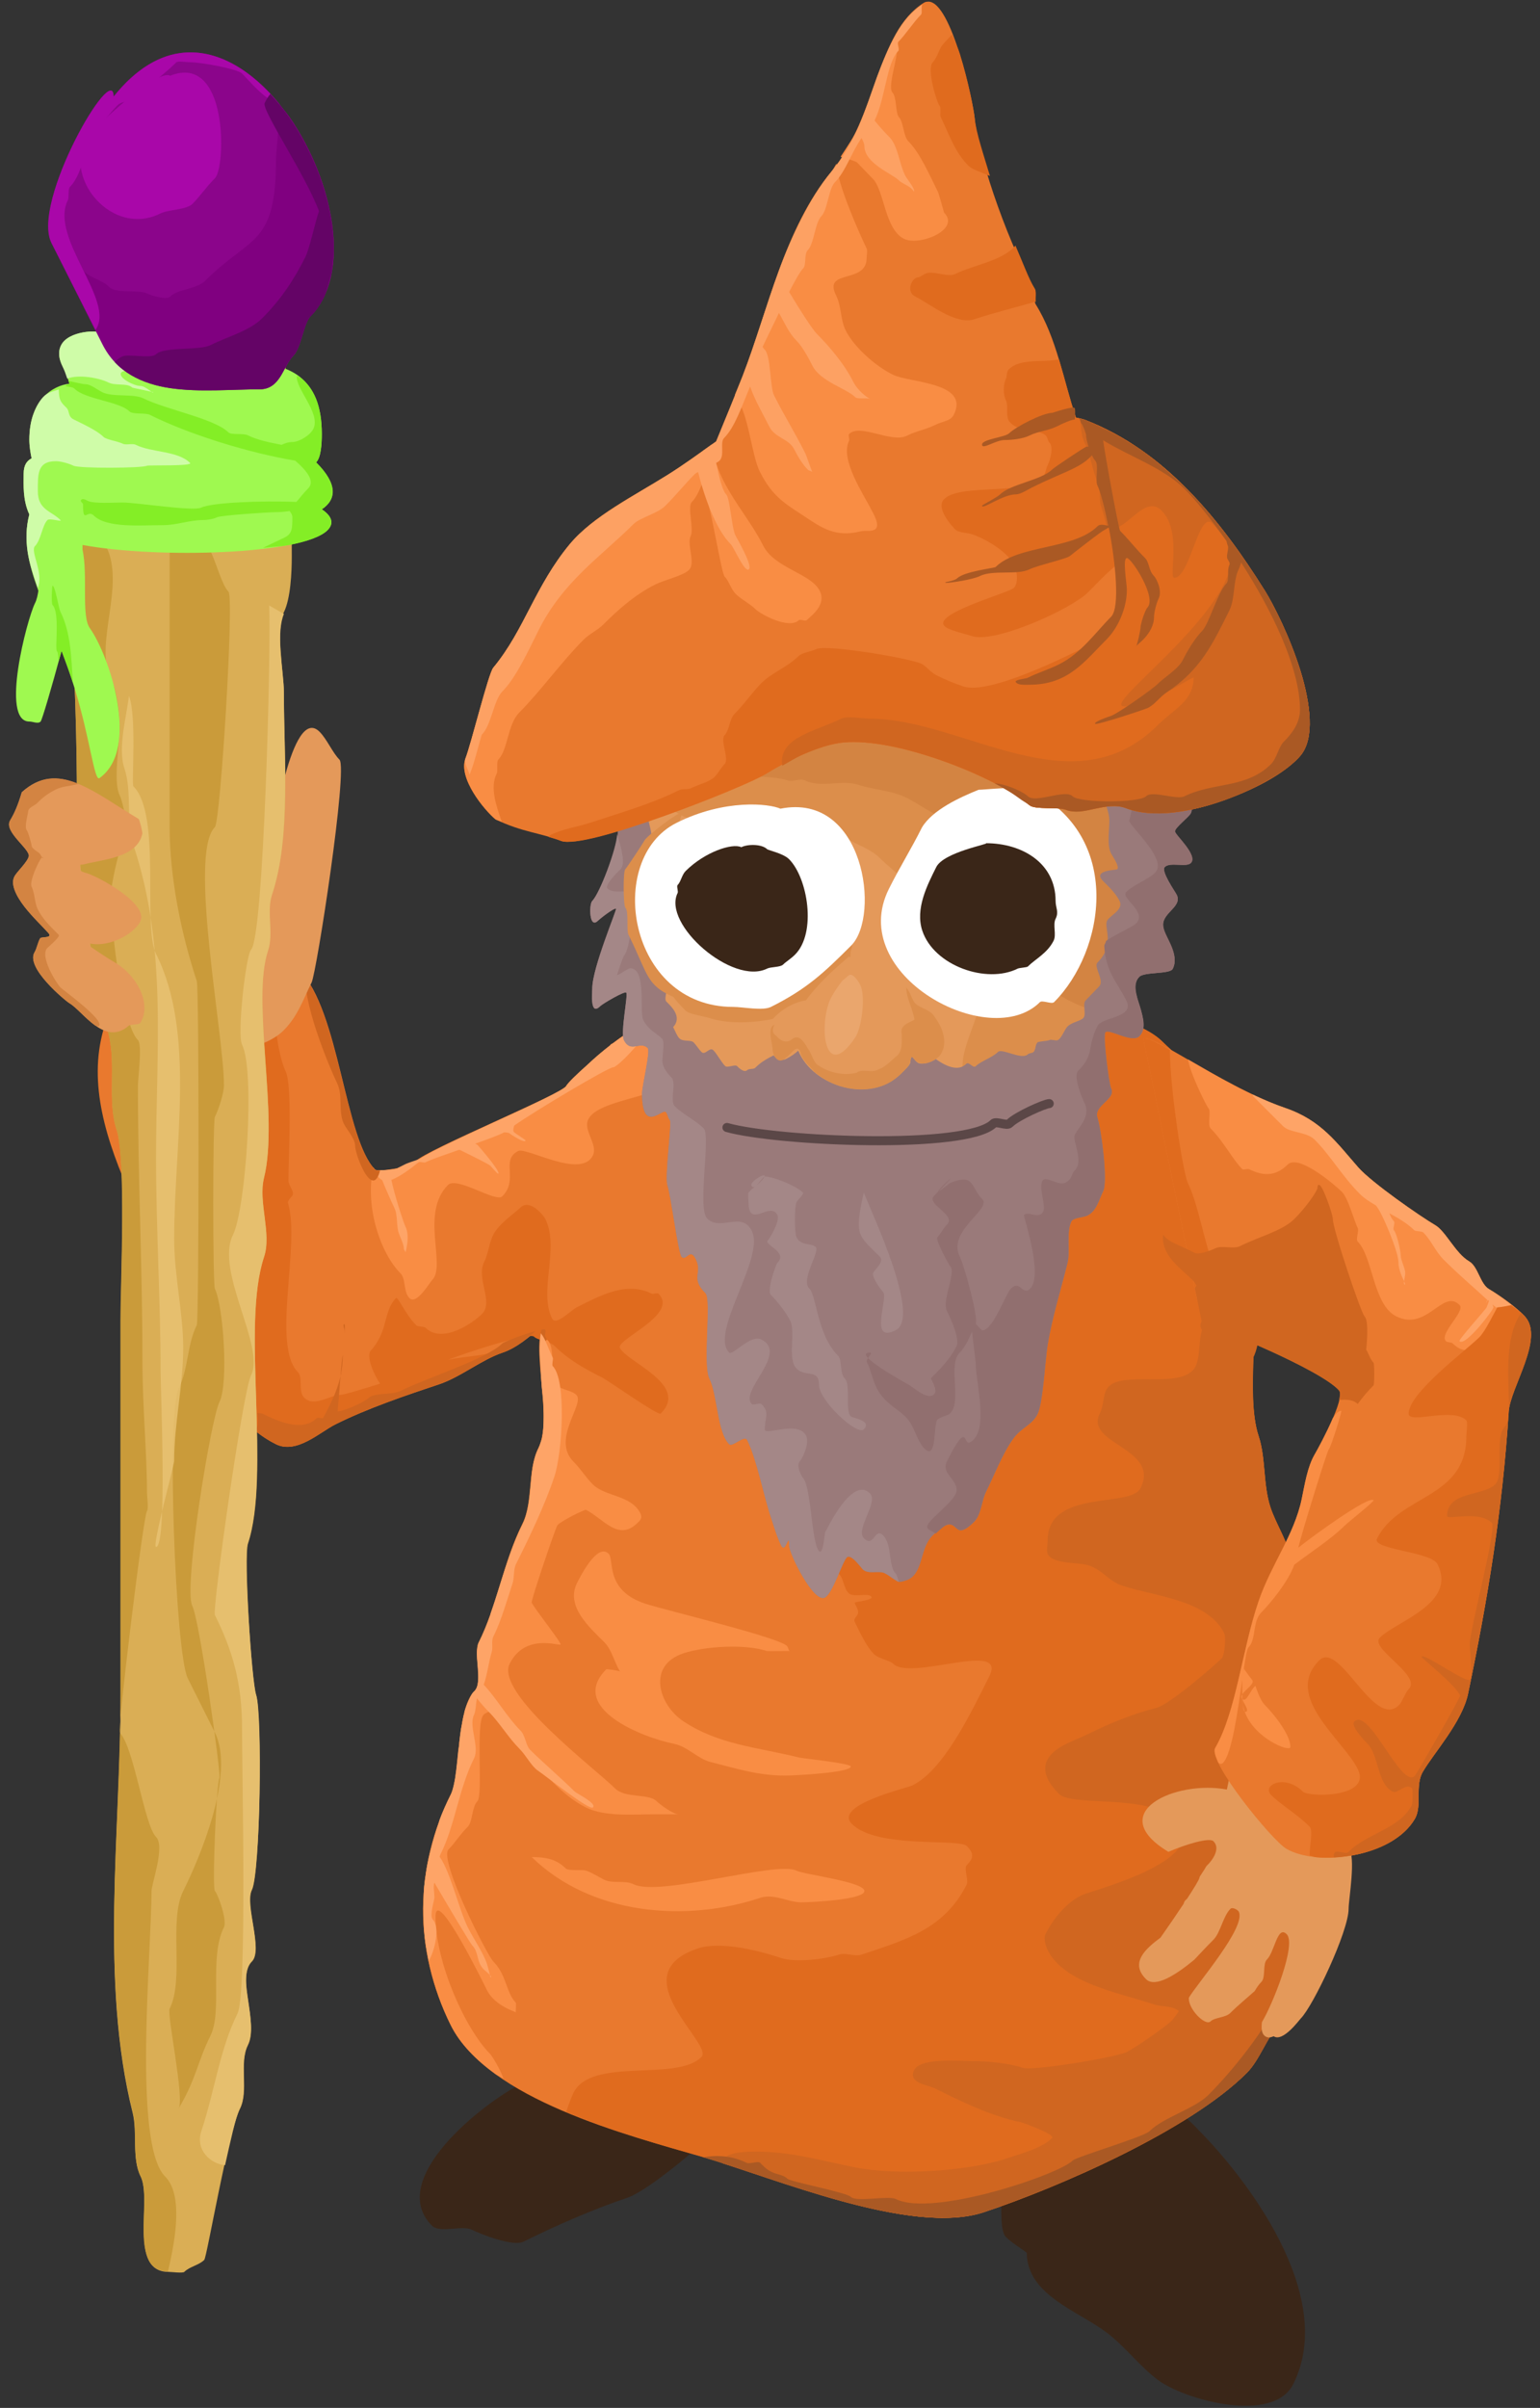<?xml version="1.0" encoding="UTF-8" standalone="no"?>
<!-- Created with Inkscape (http://www.inkscape.org/) -->

<svg
   xmlns:dc="http://purl.org/dc/elements/1.1/"
   xmlns:cc="http://creativecommons.org/ns#"
   xmlns:rdf="http://www.w3.org/1999/02/22-rdf-syntax-ns#"
   xmlns:svg="http://www.w3.org/2000/svg"
   xmlns="http://www.w3.org/2000/svg"
   xmlns:sodipodi="http://sodipodi.sourceforge.net/DTD/sodipodi-0.dtd"
   xmlns:inkscape="http://www.inkscape.org/namespaces/inkscape"
   width="85.064"
   height="132.967"
   id="svg12300"
   version="1.1"
   inkscape:version="0.48.3.1 r9886"
   sodipodi:docname="New document 35">
  <rect width="100%" height="100%" fill="#333333" stroke="none"/>
  <defs
     id="defs12302" />
  <sodipodi:namedview
     id="base"
     pagecolor="#ffffff"
     bordercolor="#666666"
     borderopacity="1.0"
     inkscape:pageopacity="0.0"
     inkscape:pageshadow="2"
     inkscape:zoom="0.35"
     inkscape:cx="410.39205"
     inkscape:cy="152.20907"
     inkscape:document-units="px"
     inkscape:current-layer="layer1"
     showgrid="false"
     fit-margin-top="0"
     fit-margin-left="0"
     fit-margin-right="0"
     fit-margin-bottom="0"
     inkscape:window-width="1364"
     inkscape:window-height="766"
     inkscape:window-x="0"
     inkscape:window-y="0"
     inkscape:window-maximized="0" />
  <g
     inkscape:label="Layer 1"
     inkscape:groupmode="layer"
     id="layer1"
     transform="translate(645.392,-551.604)">
    <g
       id="g3662"
       transform="translate(-683.772,520.916)">
      <path
         style="fill:#e4995a;fill-opacity:1;stroke:#ffffff;stroke-width:1px;stroke-linecap:butt;stroke-linejoin:miter;stroke-opacity:0"
         d="m 46.934,85.933 c -0.449,0.431 -0.966,-0.116 -2.21,-0.53 -0.498,-0.166 -2.64,-1.568 -2.828,-1.945 -0.168,-0.336 -0.146,-0.791 -0.265,-1.149 -0.161,-0.482 -0.479,-1.046 -0.707,-1.503 -0.143,-0.287 0.007,-1.082 0.088,-1.326 0.101,-0.303 0,-0.829 0,-1.149 0,-1.191 0.62,-1.989 1.591,-2.475 0.449,-0.225 1.051,-0.4 1.591,-0.265 1.475,0.369 3.132,1.495 4.066,2.74 0.611,0.815 0.763,3.987 0.442,4.95 -0.192,0.576 -0.634,0.915 -0.884,1.414 -0.139,0.278 -0.085,0.793 -0.265,0.972 -0.104,0.104 -0.397,0.176 -0.619,0.265 z"
         id="path3664"
         inkscape:connector-curvature="0" />
      <path
         style="fill:#3a2618;fill-opacity:1;stroke:#ffffff;stroke-width:0.218px;stroke-linecap:butt;stroke-linejoin:miter;stroke-opacity:0"
         d="m 69.713,144.586 c 0.198,-0.148 -0.921,0.351 -2.417,1.099 -2.29,1.145 -7.599,5.367 -5.054,7.911 0.429,0.429 1.667,-0.046 2.198,0.22 0.475,0.237 2.274,0.951 2.857,0.659 1.75,-0.875 3.953,-1.831 5.714,-2.417 1.655,-0.552 6.772,-5.193 7.252,-6.153"
         id="path3666"
         inkscape:connector-curvature="0" />
      <path
         style="fill:#3a2618;fill-opacity:1;stroke:#ffffff;stroke-width:0.218px;stroke-linecap:butt;stroke-linejoin:miter;stroke-opacity:0"
         d="m 95.093,155.084 c 0.017,2.33 2.8,3.199 4.395,4.395 1.029,0.772 1.824,1.863 2.857,2.637 1.431,1.074 6.349,2.466 7.472,0.22 2.457,-4.914 -2.702,-11.493 -5.274,-14.065 -1.302,-1.459 -4.687,-3.5 -6.306,-1.881 -0.302,0.302 -2.911,0.638 -3.536,1.263 -0.995,0.995 -1.01,2.963 -1.01,4.546 0,0.566 -0.056,1.721 0.253,2.02 0.344,0.334 0.766,0.576 1.149,0.865 z"
         id="path3668"
         inkscape:connector-curvature="0" />
      <path
         style="fill:#e9792e;fill-opacity:1;stroke:#ffffff;stroke-width:0.218px;stroke-linecap:butt;stroke-linejoin:miter;stroke-opacity:0"
         d="m 53.062,78.019 c -0.615,-0.022 -1.716,0.477 -1.863,0.551 -2.247,1.123 -2.781,2.998 -4.399,4.616 -5.754,5.754 -2.174,11.683 1.543,19.117 1.608,3.217 2.299,6.646 5.269,8.131 1.138,0.569 2.439,-0.666 3.297,-1.095 1.777,-0.888 3.917,-1.602 5.717,-2.203 1.205,-0.402 2.348,-1.365 3.515,-1.754 0.764,-0.255 1.476,-0.841 2.175,-1.482 -0.537,1.766 0.613,5.131 -0.197,6.751 -0.623,1.246 -0.274,2.961 -0.884,4.181 -1.064,2.129 -1.392,4.545 -2.413,6.588 -0.294,0.589 0.254,2.167 -0.218,2.638 -1.041,1.041 -0.767,4.614 -1.319,5.718 -1.998,3.996 -2.092,8.563 0,12.747 2.047,4.094 9.737,6.074 13.842,7.247 3.917,1.119 11.578,4.421 15.602,3.08 4.185,-1.395 11.337,-4.525 14.508,-7.696 0.713,-0.713 1.139,-2.016 1.754,-2.631 1.498,-1.498 0.558,-5.957 1.101,-8.131 0.617,-2.468 0.224,-15.143 -0.442,-17.805 -0.22,-0.879 -0.812,-1.791 -1.095,-2.638 -0.421,-1.264 -0.257,-2.749 -0.659,-3.957 -0.798,-2.393 0.202,-7.092 -0.442,-9.667 -0.859,-3.437 -1.603,-6.738 -2.529,-9.987 -0.803,-0.761 -1.791,-1.587 -2.305,-2.101 -1.116,-1.116 -3.047,-1.286 -3.957,-2.196 -0.935,-0.935 -7.502,-1.319 -9.45,-1.319 -7.437,0 -12.661,0.293 -17.01,3.596 -0.059,0.023 -0.104,0.054 -0.122,0.095 -0.427,0.331 -0.846,0.695 -1.258,1.088 -0.54,0.476 -1.093,1.002 -1.169,1.156 -0.227,0.453 -7.654,3.48 -8.348,4.174 -0.35,0.35 -2.068,0.577 -2.203,0.442 -1.676,-1.676 -1.982,-8.801 -4.174,-10.993 -0.414,-0.414 -0.613,-5.229 -1.536,-6.153 -0.072,-0.072 -0.191,-0.104 -0.333,-0.109 z"
         id="path3670"
         inkscape:connector-curvature="0" />
      <path
         style="fill:#f98d44;fill-opacity:1;stroke:#ffffff;stroke-width:1px;stroke-linecap:butt;stroke-linejoin:miter;stroke-opacity:0"
         d="m 75.656,86.375 c -1.217,0.492 -2.35,1.112 -3.438,1.938 -0.059,0.023 -0.107,0.052 -0.125,0.094 -0.427,0.331 -0.869,0.701 -1.281,1.094 -0.54,0.476 -1.079,1.003 -1.156,1.156 -0.227,0.453 -7.65,3.493 -8.344,4.188 -0.35,0.35 -2.084,0.572 -2.219,0.438 C 59.059,95.246 59.034,95.196 59,95.156 c -0.488,2.208 0.426,4.77 1.5,5.844 0.312,0.312 0.147,1.022 0.5,1.375 0.389,0.389 1.098,-0.848 1.25,-1 0.794,-0.794 -0.673,-3.702 0.875,-5.25 0.496,-0.496 2.639,0.987 3,0.625 0.916,-0.916 -0.109,-2.008 0.875,-2.5 0.468,-0.234 3.47,1.56 4.125,0.25 0.305,-0.61 -0.555,-1.39 -0.25,-2 0.74,-1.479 6.25,-1.068 6.25,-4.125 0,-0.263 -0.068,-0.817 -0.25,-1 -0.324,-0.324 -0.748,-0.732 -1.219,-1 z"
         id="path3672"
         inkscape:connector-curvature="0" />
      <path
         style="fill:#fea467;fill-opacity:1;stroke:#ffffff;stroke-width:1px;stroke-linecap:butt;stroke-linejoin:miter;stroke-opacity:0"
         d="m 74.438,86.906 c -0.774,0.394 -1.499,0.859 -2.219,1.406 -0.059,0.023 -0.107,0.052 -0.125,0.094 -0.427,0.331 -0.869,0.701 -1.281,1.094 -0.54,0.476 -1.079,1.003 -1.156,1.156 -0.214,0.428 -6.783,3.147 -8.094,4.031 -0.361,0.127 -0.664,0.223 -0.781,0.281 -0.104,0.052 -0.28,0.137 -0.438,0.219 -0.015,0.008 -0.016,0.023 -0.031,0.031 -0.378,0.075 -0.732,0.098 -0.969,0.094 -0.113,-0.002 -0.225,-0.007 -0.25,-0.031 0.035,0.239 0.166,0.441 0.375,0.562 0.013,0.008 0.018,0.024 0.031,0.031 0.074,0.207 0.502,1.192 0.656,1.5 0.208,0.416 0.101,0.961 0.25,1.406 0.084,0.251 0.281,0.606 0.281,0.875 0,0.038 0.114,0.188 0.094,0.188 -0.006,0 0.264,-0.879 0,-1.406 C 60.668,98.211 60.151,96.619 60,95.844 c 0.509,-0.195 1.133,-0.678 1.375,-0.875 0.037,-0.037 0.085,-0.06 0.125,-0.094 0.058,-0.058 0.3,0.038 0.375,0 0.332,-0.166 1.07,-0.416 1.844,-0.688 0.018,0.004 0.049,-0.007 0.062,0 0.28,0.14 1.585,0.773 1.688,0.875 0.012,0.012 0.399,0.476 0.438,0.438 0.127,-0.127 -1.097,-1.535 -1.156,-1.594 -0.01,-0.01 -0.074,-0.037 -0.125,-0.062 0.696,-0.247 1.318,-0.471 1.594,-0.625 0.146,3.9e-4 0.266,0.016 0.312,0.062 0.015,0.015 0.875,0.599 0.875,0.375 0,-0.024 -0.583,-0.395 -0.625,-0.438 -0.085,-0.085 -0.039,-0.239 0,-0.375 1.122,-0.793 5.198,-3.219 5.469,-3.219 0.283,0 2.193,-2.028 2.188,-2.719 z"
         id="path3674"
         inkscape:connector-curvature="0" />
      <path
         style="fill:#d06620;fill-opacity:1;stroke:#ffffff;stroke-width:1px;stroke-linecap:butt;stroke-linejoin:miter;stroke-opacity:0"
         d="m 55.25,84.688 c -0.047,1.754 1.478,5.268 1.75,5.812 0.328,0.656 0.058,1.616 0.375,2.25 C 57.543,93.087 58,93.547 58,94 c 0,0.306 0.53,1.875 1,1.875 0.178,0 0.301,-0.261 0.375,-0.562 -0.118,-0.001 -0.256,-0.006 -0.281,-0.031 C 57.507,93.695 57.143,87.233 55.25,84.688 z"
         id="path3676"
         inkscape:connector-curvature="0" />
      <path
         style="fill:#e06b1e;fill-opacity:1;stroke:#ffffff;stroke-width:1px;stroke-linecap:butt;stroke-linejoin:miter;stroke-opacity:0"
         d="m 98.156,85.75 c -0.004,0.004 0.004,0.027 0,0.031 -0.61,0.61 -0.394,2.194 -0.719,2.844 -0.743,1.485 -1.652,2.773 -2.469,4.406 -0.13,0.261 -0.608,4.286 -0.531,4.594 0.466,1.866 1.805,5.339 0.531,7.25 -1.235,1.852 -3.227,3.485 -4.219,5.469 -0.384,0.767 -0.863,1.738 -1.438,2.312 -1.086,1.086 -3.782,0.938 -4.594,1.75 -0.295,0.295 0.283,1.246 0.188,1.438 -0.108,0.216 -0.44,1.498 -0.188,1.75 0.265,0.265 0.266,0.797 0.531,1.062 0.273,0.273 1.041,-0.021 1.25,0.188 0.201,0.201 -0.851,0.288 -0.906,0.344 -0.028,0.028 0.188,0.334 0.188,0.531 0,0.218 -0.288,0.33 -0.188,0.531 0.296,0.591 0.64,1.359 1.062,1.781 0.249,0.249 0.872,0.341 1.062,0.531 0.972,0.972 6.322,-1.332 5.312,0.688 -1.086,2.173 -2.538,5.175 -4.25,6.031 -0.295,0.147 -4.387,1.082 -3.344,2.125 1.389,1.389 5.914,0.789 6.344,1.219 0.404,0.404 0.395,0.667 0,1.062 -0.17,0.17 0.112,0.839 0,1.062 -1.225,2.45 -3.342,3.051 -5.812,3.875 -0.371,0.124 -0.879,-0.124 -1.25,0 -0.747,0.249 -2.395,0.452 -3.188,0.188 -1.153,-0.384 -3.323,-0.955 -4.594,-0.531 -4.322,1.441 0.903,5.284 0.188,6 -1.382,1.382 -6.067,-0.022 -7.062,1.969 -0.072,0.145 -0.256,0.59 -0.406,1.062 2.634,1.106 5.469,1.897 7.469,2.469 3.917,1.119 11.569,4.404 15.594,3.062 4.185,-1.395 11.361,-4.517 14.531,-7.688 0.713,-0.713 1.135,-2.01 1.75,-2.625 1.498,-1.498 0.55,-5.951 1.094,-8.125 0.617,-2.468 0.228,-15.151 -0.438,-17.812 -0.22,-0.879 -0.812,-1.81 -1.094,-2.656 -0.421,-1.264 -0.254,-2.73 -0.656,-3.938 -0.798,-2.393 0.206,-7.112 -0.438,-9.688 -0.859,-3.437 -1.606,-6.72 -2.531,-9.969 -0.803,-0.761 -1.799,-1.58 -2.312,-2.094 -1.116,-1.116 -3.059,-1.309 -3.969,-2.219 -0.103,-0.103 -0.275,-0.192 -0.5,-0.281 z"
         id="path3678"
         inkscape:connector-curvature="0" />
      <path
         style="fill:#d06620;fill-opacity:1;stroke:#ffffff;stroke-width:1px;stroke-linecap:butt;stroke-linejoin:miter;stroke-opacity:0"
         d="m 105.312,103.594 c -0.112,0.012 -0.22,0.064 -0.312,0.156 -0.573,0.573 -0.159,2.034 -0.75,2.625 -0.941,0.941 -3.796,0.046 -4.625,0.875 -0.353,0.353 -0.223,0.945 -0.5,1.5 -0.842,1.685 3.363,1.9 2.25,4.125 -0.545,1.09 -5.125,0.024 -5.125,2.875 0,0.181 -0.079,0.592 0,0.75 0.292,0.584 1.72,0.448 2.25,0.625 0.817,0.272 1.087,0.862 1.875,1.125 1.779,0.593 4.699,0.773 5.625,2.625 0.114,0.228 0.013,1.237 -0.125,1.375 -0.423,0.423 -2.886,2.565 -3.625,2.75 -1.151,0.288 -2.512,0.819 -3.625,1.375 -0.45,0.225 -0.922,0.398 -1.375,0.625 -1.384,0.692 -1.499,1.626 -0.375,2.75 0.79,0.79 5.728,-0.169 6.75,1.875 0.913,1.826 -4.087,3.237 -5.25,3.625 -1.012,0.337 -1.835,1.421 -2.25,2.25 -0.121,0.242 0.034,0.693 0.125,0.875 0.917,1.834 3.898,2.341 5.875,3 0.415,0.138 1.062,0.062 1.375,0.375 8.5e-4,8.5e-4 -0.353,0.478 -0.375,0.5 -0.388,0.388 -2.057,1.529 -2.5,1.75 -0.597,0.298 -5.189,1.062 -5.75,0.875 C 94.076,144.609 92.886,144.5 92,144.5 c -0.646,0 -2.779,-0.193 -3.125,0.5 -0.365,0.73 0.778,0.826 1.125,1 1.37,0.685 3.143,1.554 4.75,1.875 0.173,0.035 1.935,0.69 1.75,0.875 -0.554,0.554 -1.696,0.857 -2.5,1.125 -2.154,0.718 -6.062,0.963 -8.375,0.5 -1.873,-0.374 -3.552,-0.875 -5.5,-0.875 -0.92,0 -1.875,0.108 -1.812,0.656 4.125,1.328 10.75,3.906 14.406,2.688 4.185,-1.395 11.361,-4.517 14.531,-7.688 0.713,-0.713 1.135,-2.01 1.75,-2.625 1.498,-1.498 0.55,-5.951 1.094,-8.125 0.617,-2.468 0.228,-15.151 -0.438,-17.812 -0.22,-0.879 -0.812,-1.81 -1.094,-2.656 -0.421,-1.264 -0.254,-2.73 -0.656,-3.938 -0.378,-1.134 -0.344,-2.802 -0.281,-4.5 -0.04,-0.042 -0.085,-0.085 -0.125,-0.125 -0.223,-0.223 -1.402,-1.868 -2.188,-1.781 z"
         id="path3680"
         inkscape:connector-curvature="0" />
      <path
         style="fill:#aa5924;fill-opacity:1;stroke:#ffffff;stroke-width:1px;stroke-linecap:butt;stroke-linejoin:miter;stroke-opacity:0"
         d="m 109.844,140.156 c -0.262,0.268 -0.558,0.523 -0.719,0.844 -0.92,1.841 -2.606,3.981 -4,5.375 -0.764,0.764 -2.483,1.233 -3.25,2 -0.316,0.316 -4.034,1.409 -4.25,1.625 -0.786,0.786 -7.747,3.127 -9.75,2.125 -0.419,-0.21 -2.194,0.181 -2.5,-0.125 -0.248,-0.248 -3.332,-0.832 -3.5,-1 -0.223,-0.223 -0.571,-0.223 -0.875,-0.375 -0.318,-0.159 -0.441,-0.316 -0.625,-0.5 -0.12,-0.12 -0.592,0.079 -0.75,0 -0.782,-0.391 -1.607,-0.444 -2.406,-0.312 3.942,1.142 11.505,4.363 15.5,3.031 4.185,-1.395 11.361,-4.517 14.531,-7.688 0.713,-0.713 1.135,-2.01 1.75,-2.625 0.512,-0.512 0.746,-1.38 0.844,-2.375 z"
         id="path3682"
         inkscape:connector-curvature="0" />
      <path
         style="fill:#e06b1e;fill-opacity:1;stroke:#ffffff;stroke-width:1px;stroke-linecap:butt;stroke-linejoin:miter;stroke-opacity:0"
         d="m 52.469,86.562 c -0.09,0.014 -0.193,0.049 -0.281,0.094 -1.174,0.587 -1.725,4.26 -2.469,5.5 0.117,1.099 0.382,2.178 0.719,3.188 0.086,0.259 0.177,0.588 0.281,0.906 -0.194,0.282 -0.39,0.577 -0.656,0.844 -0.287,0.287 -0.208,1.531 -0.344,1.938 -0.62,1.86 -0.61,3.857 -0.219,5.812 0.004,0.02 -0.004,0.042 0,0.062 0.984,2.32 1.954,4.446 4.125,5.531 1.138,0.569 2.423,-0.665 3.281,-1.094 1.777,-0.888 3.918,-1.618 5.719,-2.219 1.205,-0.402 2.364,-1.361 3.531,-1.75 0.508,-0.169 0.97,-0.522 1.438,-0.906 0.006,-0.005 0.025,0.005 0.031,0 0.127,-0.009 0.218,-5.2e-4 0.25,0.031 0.203,0.203 0.901,0.276 1.125,0.5 0.746,0.746 1.607,1.241 2.625,1.75 0.385,0.193 3.114,2.136 3.25,2 1.596,-1.596 -1.853,-2.831 -2.25,-3.625 -0.238,-0.476 3.28,-1.845 2.125,-3 -0.058,-0.058 -0.299,0.038 -0.375,0 -1.401,-0.7 -2.856,0.116 -4.125,0.75 -0.365,0.183 -1.161,1.054 -1.375,0.625 -0.757,-1.513 0.431,-3.888 -0.375,-5.5 -0.114,-0.227 -0.871,-1.129 -1.375,-0.625 -0.285,0.285 -1.193,0.885 -1.5,1.5 -0.232,0.464 -0.267,1.033 -0.5,1.5 -0.465,0.931 0.545,2.205 -0.125,2.875 -0.502,0.502 -2.199,1.676 -3.125,0.75 -0.063,-0.063 -0.418,-0.043 -0.5,-0.125 -0.622,-0.622 -1.01,-1.615 -1.125,-1.5 -0.544,0.544 -0.521,1.418 -0.875,2.125 -0.152,0.304 -0.32,0.57 -0.5,0.75 -0.324,0.324 0.229,1.477 0.5,1.844 -1.056,0.338 -2.036,0.625 -2.219,0.625 -0.533,0 -1.427,0.698 -1.969,0.156 -0.353,-0.353 -0.063,-1.125 -0.344,-1.406 -1.487,-1.487 0.156,-7.059 -0.562,-9.375 -0.003,-0.01 0.003,-0.022 0,-0.031 0.055,-0.122 0.13,-0.224 0.219,-0.312 0.212,-0.212 -0.188,-0.575 -0.188,-0.875 0,-1.164 0.231,-5.256 -0.156,-6.031 C 53.867,89.265 53.625,87.869 53.625,87.375 c 0,-0.326 -0.409,-0.765 -0.906,-0.812 -0.083,-0.008 -0.16,-0.014 -0.25,0 z m 14.438,18.031 c -0.476,0.234 -0.967,0.498 -1.094,0.625 -0.334,0.334 -1.769,0.353 -2.688,0.562 0.498,-0.203 2.497,-0.886 3.781,-1.188 z"
         id="path3684"
         inkscape:connector-curvature="0" />
      <path
         style="fill:#eebf97;fill-opacity:1;stroke:#000000;stroke-width:0.218px;stroke-linecap:butt;stroke-linejoin:miter;stroke-opacity:1"
         d="m 84.12,92.897 c 0.535,2.934 0.311,6.017 0.311,9.013 0,2.656 1.613,6.963 4.973,5.283 0.559,-0.28 1.491,0.127 1.865,-0.622 0.849,-1.697 -0.311,-8.132 -0.311,-10.256 0,-0.395 0.252,-2.235 0,-2.486 -0.348,-0.348 -1.717,0.229 -2.176,0 -1.053,-0.526 -1.433,-0.717 -2.486,-1.243 -0.655,-0.328 -1.457,0.167 -2.175,0.311 z"
         id="path3686"
         inkscape:connector-curvature="0" />
      <path
         style="fill:#e4995a;fill-opacity:1;stroke:#ffffff;stroke-width:0.258px;stroke-linecap:butt;stroke-linejoin:miter;stroke-opacity:0"
         d="m 80.964,62.312 c -7.892,0.772 -9.205,20.466 -3.909,28.409 0.342,0.514 0.79,1.482 1.303,1.824 1.408,0.939 2.614,1.566 4.17,2.085 2.053,0.684 4.52,2.663 7.037,1.824 1.509,-0.503 2.962,-1.09 4.431,-1.824 3.985,-1.992 5.369,-12.302 7.037,-15.638 0.868,-1.735 -0.164,-12.316 -1.043,-14.074 -1.637,-3.275 -9.686,-3.909 -13.292,-3.909 -0.554,0 -8.065,1.769 -4.431,1.043"
         id="path3688"
         inkscape:connector-curvature="0" />
      <path
         style="fill:#dc8e4b;fill-opacity:1;stroke:#ffffff;stroke-width:1px;stroke-linecap:butt;stroke-linejoin:miter;stroke-opacity:0"
         d="m 101.031,71.125 c -2.201,-3.382 -7.966,-5.712 -11.562,-5.312 -0.858,0.095 -1.536,0.709 -2.312,1 -1.923,0.721 -3.758,1.695 -5,2.938 C 80.671,69.82 75,72.99 75,74.562 75,75.302 76.354,76 76.969,76 c 0.672,0 1.736,0.101 2.312,-0.188 0.222,-0.111 0.814,9.6e-4 1,0.094 0.429,0.214 1.165,-0.214 1.594,0 0.296,0.148 1.452,0.233 1.594,0.375 0.244,0.244 0.889,0.257 1.25,0.438 0.353,0.177 0.581,0.368 0.906,0.531 0.372,0.186 0.954,0.423 1.344,0.812 0.462,0.462 1.107,0.951 1.594,1.438 0.192,0.192 0.64,0.265 0.906,0.531 0.639,0.639 1.33,2.924 1.688,3.281 0.203,0.203 1.264,1.279 1.344,1.438 0.86,1.72 -3.117,6 0.812,6 l 2.219,0 c 0.483,0 1.006,0.009 1.469,-0.094 0.49,-1.061 0.984,-2.138 1.375,-3.344 1.053,-3.243 1.822,-6.645 2.656,-8.312 0.217,-0.434 0.301,-1.424 0.312,-2.688 0.012,-1.263 -0.058,-2.803 -0.188,-4.344 -0.031,-0.367 -0.088,-0.48 -0.125,-0.844 z"
         id="path3690"
         inkscape:connector-curvature="0" />
      <path
         style="fill:#d38442;fill-opacity:1;stroke:#ffffff;stroke-width:1px;stroke-linecap:butt;stroke-linejoin:miter;stroke-opacity:0"
         d="m 85.188,67.969 c -1.969,-0.023 -4.293,0.631 -6.094,1.531 -0.194,0.097 -0.859,1.484 -0.875,1.5 -0.212,0.212 -0.264,0.909 -0.094,1.25 0.119,0.237 0.034,0.659 0.188,0.812 0.694,0.694 2.473,0.356 3.562,0.719 0.279,0.093 0.708,-0.13 0.969,0 0.902,0.451 2.026,-0.064 2.969,0.25 0.847,0.282 1.813,0.297 2.656,0.719 0.684,0.342 1.412,0.908 2.156,1.156 0.355,0.118 0.986,0.455 1.25,0.719 0.338,0.337 0.331,0.661 0.531,1.062 0.258,0.516 0.996,1.902 1.25,2.156 0.149,0.149 0.179,0.702 0.281,0.906 0.067,0.135 0.296,0.202 0.344,0.344 0.273,0.82 0.775,1.3 1.156,2.062 0.249,0.498 0.265,1.155 0.531,1.688 0.309,0.618 2.744,1.925 3.406,1.594 0.147,-0.073 0.311,-0.115 0.469,-0.188 -0.453,-1.105 0.974,-2.755 1.5,-3.281 0.57,-0.57 0.375,-1.655 0.625,-2.406 0.158,-0.474 0.06,-1.601 -0.094,-2.062 -0.03,-0.089 -0.086,-1.289 -0.125,-2.469 -0.365,-0.739 -0.756,-1.538 -1.312,-2.094 -0.281,-0.281 -0.334,-0.827 -0.531,-1.156 -0.94,-1.567 -2.444,-2.7 -4.188,-3.281 -1.471,-0.49 -2.099,-0.684 -3.656,-0.906 -2.443,-0.349 -4.72,0.237 -6.875,-0.625 z"
         id="path3692"
         inkscape:connector-curvature="0" />
      <path
         style="fill:#9a7a7a;fill-opacity:1;stroke:#ffffff;stroke-width:0.218px;stroke-linecap:butt;stroke-linejoin:miter;stroke-opacity:0"
         d="m 103.781,71.438 c -0.793,-0.04 -2.036,0.312 -2.594,0.312 -0.135,0 -0.708,-0.261 -0.875,-0.094 -0.337,0.337 -1.875,0.445 -1.875,0.969 0,1 1.219,2.238 1.219,3.406 0,0.54 -0.134,1.325 0.094,1.781 0.079,0.157 0.488,0.731 0.344,0.875 -0.059,0.059 -1.401,0.037 -0.781,0.656 0.285,0.285 0.689,0.66 0.906,1.094 0.246,0.492 -0.547,0.813 -0.688,1.094 -0.19,0.381 0.461,1.321 -0.531,2.312 -0.23,0.23 0.406,1.001 0.094,1.312 l -0.75,0.781 c -0.183,0.183 0.058,0.786 -0.125,0.969 -0.181,0.181 -0.629,0.222 -0.875,0.469 -0.165,0.165 -0.327,0.648 -0.531,0.75 -0.117,0.059 -0.352,-0.059 -0.469,0 -0.102,0.051 -0.604,0.072 -0.656,0.125 -0.128,0.128 -0.091,0.403 -0.219,0.531 -0.073,0.073 -0.239,0.052 -0.312,0.125 -0.342,0.342 -1.427,-0.354 -1.656,-0.125 -0.319,0.319 -0.934,0.496 -1.219,0.781 -0.155,0.155 -0.377,-0.28 -0.531,-0.125 -0.894,0.894 -2.792,-1.229 -3.406,-1.844 -0.092,-0.092 -0.214,0.331 -0.438,0.219 -0.272,-0.136 -0.469,-0.281 -0.781,-0.438 -0.295,-0.147 -0.648,0.207 -0.875,0.094 -0.202,-0.101 -0.017,-0.243 -0.219,-0.344 -0.572,-0.286 -2.092,0.904 -2.312,1.125 -0.079,0.079 -1.534,0.205 -1.75,0.312 -0.792,0.396 -1.346,0.565 -1.875,1.094 -0.092,0.092 -0.346,0.033 -0.438,0.125 -0.185,0.185 -0.528,-0.184 -0.562,-0.219 -0.11,-0.11 -0.546,0.11 -0.656,0 -0.232,-0.232 -0.436,-0.654 -0.656,-0.875 -0.208,-0.208 -0.448,0.302 -0.656,0.094 -0.165,-0.165 -0.273,-0.366 -0.438,-0.531 -0.153,-0.153 -0.586,-0.023 -0.781,-0.219 -0.128,-0.128 -0.222,-0.377 -0.344,-0.625 0.516,-0.564 -0.101,-1.133 -0.375,-1.406 -0.179,-0.179 0.179,-0.884 0,-1.062 -0.375,-0.375 -0.536,-0.872 -0.688,-1.344 0.881,-0.963 0.028,-1.006 -0.438,-1.938 -0.11,-0.22 0.372,-0.372 0.438,-0.438 0.196,-0.196 0.16,-0.503 0.312,-0.656 0.026,-0.026 -0.25,-0.562 -0.312,-0.688 -0.255,-0.511 0.261,-0.96 0.438,-1.312 0.371,-0.742 -0.534,-0.628 -0.781,-0.875 -0.132,-0.132 0.219,-0.597 0.219,-0.656 0,-0.607 -0.219,-0.862 -0.219,-1.531 0,-0.395 -0.199,-0.23 -0.531,-0.562 -0.12,-0.12 -0.656,0.272 -0.656,0 -0.403,0.513 -0.469,1.111 -0.469,1.75 0,0.749 -0.982,3.325 -1.406,3.75 -0.193,0.193 -0.168,1.575 0.312,1.094 0.095,-0.095 0.912,-0.745 1,-0.656 0.046,0.046 -1.312,3.23 -1.312,4.406 0,0.24 -0.12,1.526 0.438,0.969 0.131,-0.131 1.343,-0.845 1.438,-0.75 0.119,0.119 -0.333,2.209 -0.125,2.625 0.363,0.727 0.899,0.024 1.312,0.438 0.169,0.169 -0.312,2.06 -0.312,2.531 0,2.221 1.11,0.798 1.312,1 0.11,0.11 0.109,0.328 0.219,0.438 0.139,0.139 -0.296,3.112 -0.125,3.625 0.192,0.577 0.592,3.748 0.781,3.938 0.254,0.254 0.448,-0.542 0.781,0.125 0.394,0.788 -0.307,1.037 0.531,1.875 0.363,0.363 -0.153,3.976 0.219,4.719 0.456,0.912 0.429,2.96 1.094,3.625 0.183,0.183 0.836,-0.547 1,-0.219 0.516,1.031 0.906,3.063 1.312,4.281 0.17,0.51 0.329,1.065 0.562,1.531 0.247,0.495 0.438,-0.844 0.438,0 0,0.451 1.348,3.186 1.969,2.875 0.441,-0.22 0.951,-1.951 1.219,-2.219 0.224,-0.224 0.79,0.572 0.875,0.656 0.308,0.308 0.866,0.043 1.219,0.219 0.306,0.153 0.421,0.304 0.75,0.469 0.098,0.049 0.477,-0.082 0.562,-0.125 0.82,-0.41 0.629,-1.723 1.312,-2.406 1.63,-1.63 0.942,0.59 2.312,-0.781 0.398,-0.398 0.405,-1.153 0.656,-1.656 0.442,-0.885 0.934,-2.172 1.531,-2.969 0.434,-0.579 1.024,-0.736 1.312,-1.312 0.308,-0.617 0.428,-3.037 0.562,-3.844 0.25,-1.499 0.734,-3.06 1.094,-4.5 0.162,-0.648 -0.078,-1.719 0.219,-2.312 0.097,-0.193 0.682,-0.216 0.875,-0.312 0.527,-0.263 0.642,-0.878 0.875,-1.344 0.281,-0.561 -0.117,-3.477 -0.312,-4.062 -0.23,-0.689 1.053,-1.019 0.75,-1.625 -0.106,-0.211 -0.467,-2.94 -0.312,-3.094 0.219,-0.219 1.477,0.617 1.875,0.219 0.801,-0.801 -0.749,-2.532 0,-3.281 0.283,-0.283 1.691,-0.132 1.844,-0.438 0.418,-0.837 -0.531,-1.81 -0.531,-2.438 0,-0.686 1.073,-1.01 0.75,-1.656 -0.098,-0.196 -0.886,-1.302 -0.656,-1.531 0.29,-0.29 1.184,0.035 1.438,-0.219 0.417,-0.417 -0.875,-1.546 -0.875,-1.75 0,-0.208 0.766,-0.782 0.875,-1 0.248,-0.497 -0.492,-1.352 -0.312,-1.531 0.094,-0.094 0.358,-0.059 0.438,-0.219 0.163,-0.326 0.371,-1.91 0.094,-2.188 -0.127,-0.127 -0.329,-0.205 -0.594,-0.219 z m -30.812,3.5 0.469,-0.156 c -0.215,0.022 -0.469,-0.017 -0.469,0.156 z"
         id="path3694"
         inkscape:connector-curvature="0" />
      <path
         style="fill:#916f6f;fill-opacity:1;stroke:#ffffff;stroke-width:1px;stroke-linecap:butt;stroke-linejoin:miter;stroke-opacity:0"
         d="m 90.062,115.375 c 0.274,-0.243 0.51,-0.467 0.656,-0.5 0.186,-0.043 0.305,0.035 0.406,0.125 0.102,0.09 0.19,0.198 0.344,0.188 0.154,-0.01 0.376,-0.126 0.719,-0.469 0.398,-0.398 0.405,-1.153 0.656,-1.656 0.442,-0.885 0.934,-2.172 1.531,-2.969 0.434,-0.579 1.024,-0.736 1.312,-1.312 0.308,-0.617 0.428,-3.037 0.562,-3.844 0.25,-1.499 0.734,-3.06 1.094,-4.5 0.162,-0.648 -0.078,-1.719 0.219,-2.312 0.097,-0.193 0.682,-0.216 0.875,-0.312 0.527,-0.263 0.642,-0.878 0.875,-1.344 0.281,-0.561 -0.117,-3.477 -0.312,-4.062 -0.115,-0.345 0.152,-0.599 0.406,-0.844 0.254,-0.244 0.495,-0.478 0.344,-0.781 -0.106,-0.211 -0.467,-2.94 -0.312,-3.094 0.11,-0.11 0.483,0.056 0.875,0.188 0.392,0.132 0.801,0.23 1,0.031 0.2,-0.2 0.24,-0.463 0.219,-0.75 -0.021,-0.287 -0.091,-0.593 -0.188,-0.906 -0.097,-0.313 -0.223,-0.626 -0.25,-0.906 -0.027,-0.28 0.032,-0.532 0.219,-0.719 0.283,-0.283 1.691,-0.132 1.844,-0.438 0.209,-0.418 0.091,-0.886 -0.094,-1.312 -0.185,-0.426 -0.438,-0.811 -0.438,-1.125 0,-0.343 0.272,-0.596 0.5,-0.844 0.228,-0.247 0.412,-0.489 0.25,-0.812 -0.098,-0.196 -0.886,-1.302 -0.656,-1.531 0.29,-0.29 1.184,0.035 1.438,-0.219 0.209,-0.209 -0.01,-0.609 -0.281,-0.969 -0.271,-0.36 -0.594,-0.679 -0.594,-0.781 0,-0.208 0.766,-0.782 0.875,-1 0.124,-0.248 0.007,-0.577 -0.125,-0.875 -0.132,-0.298 -0.277,-0.566 -0.188,-0.656 0.094,-0.094 0.358,-0.059 0.438,-0.219 0.163,-0.326 0.371,-1.91 0.094,-2.188 -0.127,-0.127 -0.329,-0.205 -0.594,-0.219 -0.631,-0.032 -1.434,0.16 -2.062,0.25 -0.339,1.69 -0.97,4.34 -0.969,4.344 0.252,0.505 2.114,2.167 1.438,2.844 -0.357,0.357 -1.209,0.677 -1.594,1.062 -0.348,0.348 1.188,1.093 0.531,1.75 -0.18,0.18 -1.454,0.764 -1.656,0.969 -0.003,0.077 -0.079,0.169 -0.094,0.25 0.058,1.408 0.72,2.035 1.219,3.031 0.484,0.967 -1.336,0.891 -1.594,1.406 -0.61,1.219 -0.141,1.547 -1.062,2.469 -0.299,0.299 0.224,1.542 0.344,1.781 0.369,0.739 -0.32,1.328 -0.531,1.75 -0.164,0.327 0.522,1.447 0,1.969 -0.222,0.222 -0.123,0.483 -0.531,0.688 -0.354,0.177 -1.024,-0.351 -1.219,-0.156 -0.319,0.319 0.18,1.39 0,1.75 -0.224,0.448 -0.819,-0.056 -1.062,0.188 -0.047,0.047 1.088,3.318 0.344,4.062 -0.426,0.426 -0.552,-0.511 -1.062,0 -0.316,0.316 -0.984,2.312 -1.594,2.312 -0.004,0 -0.494,-0.525 -0.625,-0.656 0.05,0.726 0.281,2.376 0.281,2.594 0,0.939 0.767,3.695 -0.344,4.25 -0.346,0.173 -0.088,-1.293 -1.25,1.031 -0.337,0.674 0.531,0.971 0.531,1.594 0,0.64 -1.911,1.808 -1.594,2.125 0.1,0.1 0.311,0.183 0.438,0.281 z"
         id="path3696"
         inkscape:connector-curvature="0" />
      <path
         style="fill:#a48787;fill-opacity:1;stroke:#ffffff;stroke-width:1px;stroke-linecap:butt;stroke-linejoin:miter;stroke-opacity:0"
         d="m 72.469,76.75 c -0.033,0.797 -0.958,3.27 -1.375,3.688 -0.096,0.096 -0.136,0.503 -0.094,0.812 0.021,0.155 0.058,0.279 0.125,0.344 0.067,0.065 0.161,0.058 0.281,-0.062 0.095,-0.095 0.912,-0.745 1,-0.656 0.023,0.023 -0.291,0.832 -0.625,1.781 -0.334,0.949 -0.688,2.037 -0.688,2.625 0,0.12 -0.04,0.499 0,0.781 0.02,0.141 0.058,0.267 0.125,0.312 0.067,0.046 0.173,0.014 0.312,-0.125 0.131,-0.131 1.343,-0.845 1.438,-0.75 0.119,0.119 -0.333,2.209 -0.125,2.625 0.182,0.363 0.394,0.377 0.625,0.344 0.231,-0.033 0.481,-0.113 0.688,0.094 0.169,0.169 -0.312,2.06 -0.312,2.531 0,0.555 0.08,0.88 0.188,1.062 0.107,0.182 0.255,0.214 0.406,0.188 0.303,-0.053 0.618,-0.351 0.719,-0.25 0.11,0.11 0.109,0.328 0.219,0.438 0.139,0.139 -0.296,3.112 -0.125,3.625 0.192,0.577 0.592,3.748 0.781,3.938 0.127,0.127 0.253,-0.01 0.375,-0.094 0.122,-0.084 0.239,-0.115 0.406,0.219 0.197,0.394 0.115,0.641 0.094,0.906 -0.021,0.265 0.018,0.55 0.438,0.969 0.181,0.181 0.131,1.177 0.094,2.219 -0.037,1.041 -0.061,2.128 0.125,2.5 0.228,0.456 0.335,1.197 0.469,1.906 0.133,0.709 0.292,1.386 0.625,1.719 0.092,0.092 0.293,-0.038 0.5,-0.156 0.207,-0.119 0.418,-0.227 0.5,-0.062 0.516,1.031 0.906,3.063 1.312,4.281 0.17,0.51 0.329,1.065 0.562,1.531 0.124,0.247 0.234,0.042 0.312,-0.125 0.079,-0.167 0.125,-0.297 0.125,0.125 0,0.225 0.335,1.018 0.75,1.719 0.415,0.701 0.908,1.312 1.219,1.156 0.441,-0.22 0.951,-1.951 1.219,-2.219 0.224,-0.224 0.79,0.572 0.875,0.656 0.308,0.308 0.866,0.043 1.219,0.219 0.306,0.153 0.421,0.304 0.75,0.469 0.005,0.003 0.025,-0.002 0.031,0 -0.064,-0.163 -0.101,-0.383 -0.188,-0.469 -0.403,-0.403 -0.173,-1.579 -0.688,-2.094 -0.465,-0.465 -0.496,0.723 -1.062,0.156 -0.477,-0.477 0.821,-1.992 0.344,-2.469 -1.008,-1.008 -2.42,2.076 -2.469,2.125 -0.05,0.05 -0.105,1.302 -0.344,1.062 -0.43,-0.43 -0.425,-3.581 -0.906,-4.062 -0.044,-0.044 -0.392,-0.671 -0.156,-0.906 0.14,-0.14 0.549,-0.996 0.344,-1.406 -0.433,-0.865 -2.281,0.017 -2.281,-0.344 0,-0.706 0.289,-0.93 -0.188,-1.406 -0.088,-0.088 -0.443,0.088 -0.531,0 -0.712,-0.712 2.046,-2.805 0.531,-3.562 -0.612,-0.306 -1.589,0.911 -1.781,0.719 -1.106,-1.106 1.996,-5.228 1.25,-6.719 -0.558,-1.115 -1.726,0.055 -2.469,-0.688 C 76.893,97.424 77.645,93.395 77.25,93 c -0.43,-0.43 -1.18,-0.805 -1.594,-1.219 -0.295,-0.295 0.107,-1.299 -0.188,-1.594 -0.178,-0.178 -0.5,-0.554 -0.5,-0.906 0,-0.196 0.125,-1.094 0,-1.219 -0.352,-0.352 -0.775,-0.487 -1.062,-1.062 -0.224,-0.448 0.204,-2.844 -0.719,-2.844 -0.118,0 -0.601,0.375 -0.719,0.375 -0.02,0 0.324,-1.011 0.375,-1.062 0.342,-0.342 0.531,-2.509 0.531,-3 0,-0.957 -1.006,-0.288 -1.438,-0.719 -0.193,-0.193 0.645,-0.989 0.719,-1.062 0.284,-0.284 0.057,-1.157 -0.188,-1.938 z"
         id="path3698"
         inkscape:connector-curvature="0" />
      <path
         style="fill:#dc8e4b;fill-opacity:1;stroke:#ffffff;stroke-width:1px;stroke-linecap:butt;stroke-linejoin:miter;stroke-opacity:0"
         d="m 75.67,84.443 c -0.257,0.09 -0.588,0.432 -0.402,0.804 0.238,0.476 0.612,0.88 0.982,1.25 0.202,0.202 1,0.304 1.295,0.402 1.539,0.513 3.985,0.15 5.357,-0.536 0.513,-0.256 0.945,-0.632 1.339,-1.027 0.478,-0.478 0.695,-1.186 1.027,-1.518 0.135,-0.135 0.046,-0.494 0.134,-0.67 0.032,-0.064 0.166,-0.982 0.089,-0.982 -0.145,0 -0.437,0.477 -0.536,0.625 -0.228,0.343 -0.69,0.596 -1.027,0.848 -0.226,0.169 -0.522,0.259 -0.759,0.402 -0.571,0.343 -1.009,0.903 -1.652,1.161 -0.508,0.203 -1.004,0.21 -1.518,0.312 -0.142,0.028 -0.306,-0.035 -0.446,0 -0.938,0.235 -2.318,0.158 -3.17,-0.268 -0.296,-0.148 -0.523,-0.485 -0.714,-0.804 z"
         id="path3700"
         inkscape:connector-curvature="0" />
      <path
         style="fill:#dc8e4b;fill-opacity:1;stroke:#ffffff;stroke-width:1px;stroke-linecap:butt;stroke-linejoin:miter;stroke-opacity:0"
         d="m 75.837,85.845 c -1.802,-0.698 -1.607,-1.269 -2.74,-3.536 -0.128,-0.255 0.028,-1.298 -0.177,-1.503 -0.105,-0.105 -0.135,-1.987 0,-2.121 0.098,-0.098 0.976,-1.423 1.061,-1.591 0.117,-0.235 1.912,-1.623 2.033,-1.503 0.068,0.068 -0.213,0.743 -0.265,0.795 -0.427,0.427 -0.719,0.895 -1.149,1.326 -0.133,0.133 -0.068,0.578 -0.177,0.795 -0.13,0.259 0.13,0.713 0,0.972 -0.256,0.513 0.236,4.214 0.53,4.508 0.383,0.383 0.62,1.197 0.884,1.856 z"
         id="path3702"
         inkscape:connector-curvature="0" />
      <path
         style="fill:#ffffff;stroke:none"
         d="m 81.485,75.344 c -0.617,-0.28 -3.061,-0.554 -5.734,0.782 -3.976,1.988 -2.691,10.165 3.128,10.165 0.54,0 1.63,0.228 2.085,0 1.974,-0.987 2.925,-1.882 4.431,-3.388 1.633,-1.633 0.723,-8.485 -3.909,-7.558 z"
         id="path3704"
         inkscape:connector-curvature="0" />
      <path
         style="fill:#ffffff;stroke:none"
         d="m 92.431,74.301 c -1.026,0.416 -2.545,1.104 -3.128,2.085 -0.605,1.21 -1.227,2.193 -1.824,3.388 -2.38,4.76 5.575,9.02 8.34,6.255 0.13,-0.13 0.652,0.13 0.782,0 2.819,-2.819 3.857,-9.148 -1.303,-11.728 -0.47,-0.235 -2.545,0 -2.867,0 z"
         id="path3706"
         inkscape:connector-curvature="0"
         sodipodi:nodetypes="ccssssc" />
      <path
         style="fill:#e9792e;fill-opacity:1;stroke:#ffffff;stroke-width:0.218px;stroke-linecap:butt;stroke-linejoin:miter;stroke-opacity:0"
         d="m 89.656,30.781 c -0.086,9.45e-4 -0.163,0.008 -0.25,0.062 -2.606,1.624 -2.574,6.27 -5.094,9.312 -2.606,3.147 -3.494,7.64 -4.906,11.281 -0.404,1.042 -0.95,2.362 -1.469,3.625 -0.896,0.639 -1.775,1.287 -2.719,1.875 -1.832,1.142 -4.075,2.243 -5.375,3.812 -1.861,2.247 -2.451,4.678 -4.219,6.812 -0.268,0.324 -1.213,4.18 -1.531,5 -0.423,1.091 1.015,2.829 1.656,3.375 1.495,0.716 2.455,0.734 3.625,1.188 1.296,0.502 10.113,-2.952 11.344,-3.719 1.101,-0.687 2.889,-1.591 4.25,-1.719 2.838,-0.267 8.258,1.793 10.281,3.469 0.304,0.252 1.565,0.081 2,0.25 0.969,0.376 2.274,-0.496 3.312,-0.094 2.949,1.143 8.369,-1.352 9.656,-2.906 1.588,-1.918 -0.952,-7.463 -1.969,-9.094 -2.417,-3.879 -5.502,-7.717 -9.938,-9.438 -0.157,-0.061 -0.33,-0.089 -0.5,-0.125 -0.705,-2.098 -1.062,-4.394 -2.219,-6.25 -0.139,-0.222 0.076,-0.653 -0.062,-0.875 -1.216,-1.95 -3.087,-7.004 -3.312,-9.406 -0.079,-0.836 -1.272,-6.452 -2.562,-6.438 z"
         id="path3708"
         inkscape:connector-curvature="0" />
      <path
         style="fill:none;stroke:#5b4747;stroke-width:0.5;stroke-linecap:round;stroke-linejoin:round;stroke-miterlimit:4;stroke-opacity:1;stroke-dasharray:none"
         d="m 78.534,92.949 c 2.746,0.776 13.264,1.24 14.724,-0.22 0.147,-0.146 0.733,0.147 0.879,0 0.427,-0.427 1.972,-1.099 2.198,-1.099"
         id="path3710"
         inkscape:connector-curvature="0" />
      <path
         style="fill:#3a2618;fill-opacity:1;stroke:none"
         d="m 79.327,77.471 c -0.498,-0.24 -2.019,0.261 -3.077,1.319 -0.203,0.203 -0.263,0.592 -0.44,0.769 -0.07,0.07 0.046,0.348 0,0.44 -0.863,1.727 3.043,5.126 4.945,4.175 0.2,-0.1 0.728,-0.069 0.879,-0.22 0.166,-0.166 0.419,-0.31 0.659,-0.549 1.209,-1.209 0.701,-4.244 -0.33,-5.274 -0.317,-0.317 -1.148,-0.489 -1.209,-0.549 -0.285,-0.285 -1.06,-0.294 -1.428,-0.11 z"
         id="path3712"
         inkscape:connector-curvature="0" />
      <path
         style="fill:#3a2618;fill-opacity:1;stroke:none"
         d="m 92.842,77.251 c 0.225,0.041 -2.331,0.487 -2.747,1.319 -0.494,0.989 -1.173,2.305 -0.769,3.516 0.643,1.928 3.542,2.954 5.274,2.088 0.079,-0.04 0.503,-0.064 0.549,-0.11 0.417,-0.417 1.082,-0.736 1.428,-1.428 0.168,-0.336 -0.055,-0.879 0.11,-1.209 0.196,-0.393 0,-0.595 0,-0.989 0,-2.089 -1.847,-3.187 -3.846,-3.187 z"
         id="path3714"
         inkscape:connector-curvature="0" />
      <path
         style="fill:#e4995a;fill-opacity:1;stroke:#ffffff;stroke-width:0.218px;stroke-linecap:butt;stroke-linejoin:miter;stroke-opacity:0"
         d="m 106.344,128.583 -0.197,0.925 c -2.822,-0.538 -6.834,1.27 -3.229,3.44 0.947,-0.408 2.263,-0.81 2.488,-0.585 0.41,0.41 -0.05,1.054 -0.388,1.373 -0.163,0.298 -0.388,0.57 -0.388,0.646 0,0.083 -0.288,0.557 -0.68,1.156 -0.033,0.03 -0.065,0.059 -0.095,0.088 -0.044,0.044 -0.076,0.113 -0.095,0.19 -0.391,0.589 -0.846,1.259 -1.278,1.87 -0.858,0.634 -1.691,1.402 -0.802,2.291 0.503,0.503 1.657,-0.232 2.672,-1.074 0.353,-0.379 0.706,-0.754 1.054,-1.101 0.39,-0.39 0.528,-1.296 0.938,-1.706 0.114,-0.114 0.413,0.059 0.462,0.156 0.424,0.848 -2.292,3.958 -2.753,4.745 -0.075,0.597 0.905,1.603 1.197,1.312 0.222,-0.222 0.82,-0.194 1.088,-0.462 0.418,-0.418 0.915,-0.822 1.346,-1.21 0.11,-0.189 0.229,-0.365 0.367,-0.503 0.259,-0.259 0.054,-0.985 0.313,-1.244 0.426,-0.426 0.574,-1.907 1.088,-1.394 0.551,0.551 -0.75,3.824 -1.366,4.854 -0.042,0.332 -0.018,0.594 0.122,0.734 0.154,0.154 0.339,0.132 0.523,0.048 0.508,0.347 1.412,-0.895 1.496,-0.979 0.688,-0.688 2.645,-4.816 2.645,-6.057 0,-0.512 0.423,-2.901 0,-3.345 -0.17,-0.976 -0.339,-1.755 -0.313,-1.781 0.352,-0.352 0.705,-0.632 1.101,-0.85 -0.224,-0.486 -0.5,-0.929 -0.836,-1.312 l -6.479,-0.224 z"
         id="path3716"
         inkscape:connector-curvature="0" />
      <path
         style="fill:#e9792e;fill-opacity:1;stroke:#ffffff;stroke-width:0.218px;stroke-linecap:butt;stroke-linejoin:miter;stroke-opacity:0"
         d="m 101.531,88.031 3,14.562 c 0.192,0.391 0.283,0.811 0.281,1.188 0.739,0.167 6.528,2.546 7.531,3.688 0.371,0.421 -1.085,3.087 -1.344,3.531 -0.404,0.692 -0.546,1.645 -0.719,2.469 -0.414,1.981 -1.69,3.628 -2.375,5.625 -0.925,2.696 -1.235,6.116 -2.406,8.125 -0.421,0.722 3.133,5.093 3.938,5.562 1.704,0.993 5.836,0.501 7.094,-1.656 0.416,-0.714 -0.01,-1.827 0.438,-2.594 0.597,-1.023 2.173,-2.747 2.5,-4.312 1.085,-5.189 1.902,-10.188 2.25,-15.594 0.085,-1.316 1.975,-4.003 0.906,-5.219 -0.434,-0.493 -1.403,-1.183 -2,-1.531 -0.492,-0.287 -0.602,-1.244 -1.094,-1.531 -0.757,-0.441 -1.291,-1.659 -1.875,-2 -0.818,-0.477 -3.509,-2.345 -4.25,-3.188 -1.198,-1.363 -2.034,-2.596 -4.031,-3.281 -3.378,-1.159 -7.288,-4.09 -7.844,-3.844 z"
         id="path3718"
         inkscape:connector-curvature="0" />
      <path
         style="fill:#f98d44;fill-opacity:1;stroke:#ffffff;stroke-width:1px;stroke-linecap:butt;stroke-linejoin:miter;stroke-opacity:0"
         d="m 104,89.188 c 0.127,0.804 1.031,2.594 1.125,2.688 0.168,0.168 -0.062,0.938 0.125,1.125 0.712,0.712 1.221,1.721 1.75,2.25 0.058,0.058 0.3,-0.038 0.375,0 0.709,0.354 1.427,0.448 2.125,-0.25 0.625,-0.625 2.717,1.217 3,1.5 0.352,0.352 0.671,1.592 0.875,2 0.079,0.158 -0.12,0.63 0,0.75 0.841,0.841 0.844,3.484 2.125,4.125 1.707,0.854 2.574,-1.551 3.5,-0.625 0.347,0.347 -1.156,1.594 -0.75,2 0.083,0.083 0.292,0.042 0.375,0.125 0.179,0.179 0.458,0.375 0.75,0.375 1.859,0 2.699,0.104 3.531,-0.469 0.071,-0.53 0.028,-1.023 -0.281,-1.375 -0.434,-0.493 -1.403,-1.183 -2,-1.531 -0.492,-0.287 -0.602,-1.244 -1.094,-1.531 -0.757,-0.441 -1.291,-1.659 -1.875,-2 -0.818,-0.477 -3.509,-2.345 -4.25,-3.188 -1.198,-1.363 -2.034,-2.596 -4.031,-3.281 -1.876,-0.643 -3.837,-1.798 -5.375,-2.688 z"
         id="path3720"
         inkscape:connector-curvature="0" />
      <path
         style="fill:#e06b1e;fill-opacity:1;stroke:#ffffff;stroke-width:1px;stroke-linecap:butt;stroke-linejoin:miter;stroke-opacity:0"
         d="m 101.531,88.031 3.25,15.75 c 0.35,0.073 2.041,0.721 3.75,1.5 -0.311,-1.059 -1.963,-3.119 -2.594,-3.75 -0.84,-0.84 -1.224,-4.074 -1.938,-5.5 -0.261,-0.521 -0.99,-5.15 -1,-7.375 -0.723,-0.402 -1.293,-0.703 -1.469,-0.625 z"
         id="path3804"
         inkscape:connector-curvature="0" />
      <path
         style="fill:#d06620;fill-opacity:1;stroke:#ffffff;stroke-width:1px;stroke-linecap:butt;stroke-linejoin:miter;stroke-opacity:0"
         d="m 111.188,96.125 c -0.038,0.051 -0.031,0.188 -0.062,0.25 -0.24,0.48 -0.806,1.181 -1.25,1.625 -0.661,0.661 -1.927,0.964 -3,1.5 -0.374,0.187 -0.998,-0.064 -1.375,0.125 -0.2,0.1 -0.893,0.366 -1.125,0.25 -1.071,-0.535 -1.425,-0.587 -1.75,-1 -0.13,1.132 1.005,1.88 1.625,2.5 0.095,0.095 0.163,0.193 0.219,0.312 -0.028,0.043 -0.067,0.081 -0.094,0.125 l 0.406,1.969 c 0.688,0.144 6.554,2.54 7.562,3.688 0.078,0.089 0.056,0.284 0,0.531 0.427,-0.052 0.805,-0.007 1.031,0.219 0.263,-0.365 0.552,-0.709 0.875,-1.031 0.051,-0.051 0.051,-1.199 0,-1.25 -0.187,-0.187 -0.264,-0.488 -0.406,-0.719 0.081,-0.829 0.104,-1.646 -0.094,-1.844 -0.199,-0.199 -1.75,-4.799 -1.75,-5.375 0,-0.246 -0.56,-1.875 -0.75,-1.875 -0.023,0 -0.05,-0.017 -0.062,0 z"
         id="path3722"
         inkscape:connector-curvature="0" />
      <path
         style="fill:#f98d44;fill-opacity:1;stroke:#ffffff;stroke-width:1px;stroke-linecap:butt;stroke-linejoin:miter;stroke-opacity:0"
         d="m 112.469,108.594 c -0.174,0 -0.312,0.19 -0.469,0.406 -0.363,0.847 -0.857,1.755 -1,2 -0.404,0.692 -0.546,1.645 -0.719,2.469 -0.414,1.981 -1.69,3.628 -2.375,5.625 -0.925,2.696 -1.235,6.116 -2.406,8.125 -0.077,0.132 0.007,0.421 0.156,0.75 0.015,0.016 0.017,0.051 0.031,0.062 0.087,0.07 0.167,0.083 0.25,0 0.488,-0.488 0.813,-2.873 1.062,-4.594 l 0,0.812 c 0.175,-0.272 0.741,-0.603 0.531,-0.812 -0.035,-0.035 -0.331,-0.435 -0.438,-0.594 -0.003,0.047 -0.013,0.093 -0.031,0.156 0.009,-0.057 0.023,-0.133 0.031,-0.188 -0.003,-0.004 0.002,-0.028 0,-0.031 0.094,-0.596 0.165,-1.04 0.25,-1.125 0.443,-0.443 0.196,-1.414 0.719,-1.938 0.439,-0.439 1.47,-1.663 1.812,-2.625 0.899,-0.685 2.058,-1.433 2.781,-2.156 0.21,-0.21 1.657,-1.343 1.594,-1.406 -0.26,-0.26 -3.356,1.977 -4.156,2.625 0.185,-0.797 1.591,-5.341 1.688,-5.438 0.126,-0.126 0.74,-2.125 0.688,-2.125 z M 107,124.25 c -0.058,0.091 -0.07,0.18 0,0.25 l 0,-0.25 z m 0,0.25 c 0.059,0.236 0.423,0.66 0.188,0.719 -0.021,0.005 -0.046,-0.022 -0.062,-0.031 0.508,1.492 2.531,2.288 2.531,1.969 0,-0.716 -0.991,-1.897 -1.406,-2.312 -0.316,-0.316 -0.515,-1.075 -0.531,-1.062 -0.267,0.2 -0.483,0.954 -0.719,0.719 z m 0,0 c 0,-0.134 0.008,0.105 0.031,0.344 C 107.012,124.73 107,124.62 107,124.5 z m 0.031,0.344 c 0.015,0.155 0.027,0.304 0.094,0.344 -0.036,-0.107 -0.074,-0.23 -0.094,-0.344 z"
         id="path3724"
         inkscape:connector-curvature="0" />
      <path
         style="fill:#e4995a;fill-opacity:1;stroke:#ffffff;stroke-width:0.218px;stroke-linecap:butt;stroke-linejoin:miter;stroke-opacity:0"
         d="m 49.439,89.777 c 1.458,-1.173 3.486,-1.068 4.615,-2.198 0.781,-0.781 1.093,-1.747 1.538,-2.637 0.277,-0.555 2.018,-11.827 1.538,-12.307 -0.381,-0.381 -0.693,-1.133 -1.099,-1.538 -1.546,-1.546 -2.637,5.804 -2.637,6.373 0,2.002 -1.709,2.54 -2.637,4.395 -0.382,0.764 -0.422,2.619 -0.879,3.077 -1.297,1.297 -1.278,3.157 -0.44,4.835 z"
         id="path3726"
         inkscape:connector-curvature="0" />
      <path
         style="fill:#daae55;fill-opacity:1;stroke:#ffffff;stroke-width:0.218px;stroke-linecap:butt;stroke-linejoin:miter;stroke-opacity:0"
         d="m 44.605,49.781 c -3.652,0.79 -4.124,10.264 -2.417,15.383 0.359,1.078 0.44,7.758 0.44,9.23 0,4.446 0.701,9.179 1.758,13.405 0.42,1.68 -0.091,3.684 0.44,5.274 0.529,1.588 0.22,8.462 0.22,10.548 0,6.891 0,13.798 0,20.657 0,7.575 -1.16,15.798 0.659,23.075 0.276,1.105 -0.053,2.531 0.44,3.516 0.653,1.307 -0.678,5.274 1.538,5.274 0.134,0 0.793,0.086 0.879,0 0.293,-0.293 0.806,-0.366 1.099,-0.659 0.15,-0.15 1.304,-7.003 1.978,-8.351 0.495,-0.99 -0.065,-2.507 0.44,-3.516 0.606,-1.213 -0.664,-3.731 0.22,-4.615 0.629,-0.629 -0.411,-3.133 0,-3.956 0.458,-0.916 0.574,-9.706 0.22,-10.768 -0.245,-0.734 -0.678,-7.636 -0.44,-8.351 1.269,-3.808 -0.372,-12.071 0.879,-15.823 0.439,-1.318 -0.338,-3.044 0,-4.395 0.837,-3.349 -0.693,-9.787 0.22,-12.526 0.327,-0.98 -0.097,-2.127 0.22,-3.077 1.094,-3.281 0.659,-7.612 0.659,-11.208 0,-1.058 -0.464,-3.467 0,-4.395 0.377,-0.755 0.44,-2.211 0.44,-3.077 0,-2.185 -0.034,-13 -1.099,-14.065 -1.757,-1.757 -4.833,-1.1 -6.153,0.22 -0.44,0.44 -0.44,1.319 -0.879,1.758 -0.164,0.164 -0.444,-0.306 -0.659,-0.22 -0.397,0.159 -0.733,0.44 -1.099,0.659 z"
         id="path3728"
         inkscape:connector-curvature="0" />
      <path
         style="fill:#ca9b3a;fill-opacity:1;stroke:#ffffff;stroke-width:1px;stroke-linecap:butt;stroke-linejoin:miter;stroke-opacity:0"
         d="m 48.25,147.112 c 0.322,-0.585 -0.658,-5.184 -0.5,-5.5 0.823,-1.646 -0.067,-4.867 0.75,-6.5 0.873,-1.746 2.897,-6.457 1.75,-8.75 -0.515,-1.03 -0.923,-1.846 -1.5,-3 -0.678,-1.356 -1.187,-14.625 -0.5,-16 0.539,-1.079 0.458,-2.416 1,-3.5 0.124,-0.247 0.135,-18.594 0,-19 -0.867,-2.602 -1.5,-5.749 -1.5,-8.5 0,-5.221 0,-9.963 0,-15.25 0,-0.382 0.637,-3.25 1,-3.25 0.508,0 0.985,2.72 1.25,3.25 0.327,0.655 0.642,1.892 1,2.25 0.326,0.326 -0.442,12.692 -0.75,13 -1.476,1.476 0.5,11.456 0.5,14.25 0,0.449 -0.294,1.338 -0.5,1.75 -0.121,0.242 -0.121,9.258 0,9.5 0.46,0.92 0.768,5.214 0.25,6.25 -0.474,0.948 -1.996,10.258 -1.5,11.25 0.413,0.826 1.596,9.308 1.5,9.5 -0.175,0.351 -0.405,6.095 -0.25,6.25 0.175,0.175 0.688,1.624 0.5,2 -0.846,1.692 -0.056,4.613 -0.75,6 -0.702,1.404 -0.785,2.392 -1.75,4 z"
         id="path3730"
         inkscape:connector-curvature="0" />
      <path
         style="fill:#ca9b3a;fill-opacity:1;stroke:#ffffff;stroke-width:1px;stroke-linecap:butt;stroke-linejoin:miter;stroke-opacity:0"
         d="m 41.344,60.281 c 0.01,0.146 -0.013,0.292 0,0.438 0.139,1.62 0.417,3.158 0.844,4.438 0.359,1.078 0.438,7.778 0.438,9.25 0,2.223 0.193,4.514 0.5,6.781 0.307,2.267 0.722,4.512 1.25,6.625 0.21,0.84 0.196,1.747 0.188,2.656 -0.009,0.91 -0.015,1.798 0.25,2.594 0.265,0.794 0.324,2.916 0.312,5.094 -0.011,2.178 -0.094,4.425 -0.094,5.469 l 0,20.656 c 0,3.787 -0.281,7.744 -0.344,11.656 -0.031,1.956 0.009,3.9 0.156,5.812 0.147,1.913 0.42,3.775 0.875,5.594 0.138,0.552 0.111,1.195 0.125,1.812 0.014,0.618 0.066,1.226 0.312,1.719 0.327,0.653 0.13,1.97 0.156,3.125 0.013,0.578 0.084,1.108 0.281,1.5 0.19,0.379 0.541,0.609 1.062,0.625 0.454,-1.893 0.823,-4.271 -0.156,-5.25 -1.791,-1.791 -0.75,-12.38 -0.75,-15.75 0,-0.415 0.767,-2.483 0.25,-3 -0.647,-0.647 -1.221,-4.971 -2,-5.75 -0.146,-0.146 1.305,-12.055 1.5,-12.25 0.097,-0.097 0,-0.847 0,-1 0,-2.15 -0.25,-4.757 -0.25,-7.25 0,-5.137 -0.25,-10.055 -0.25,-15.25 0,-0.398 0.253,-2.247 0,-2.5 -0.864,-0.864 -1.5,-6.176 -1.5,-8 0,-0.425 0.44,-2.69 0.75,-3 0.356,-0.356 -0.098,-2.195 -0.25,-2.5 -0.398,-0.795 0,-2.841 0,-3.75 0,-0.799 -0.152,-2.054 -0.5,-2.75 -0.936,-1.872 0.823,-5.104 -0.25,-7.25 -0.424,-0.847 -1.647,-0.864 -2.906,-0.594 z"
         id="path3732"
         inkscape:connector-curvature="0" />
      <path
         style="fill:#8b058b;fill-opacity:1;stroke:#ffffff;stroke-width:0.218px;stroke-linecap:butt;stroke-linejoin:miter;stroke-opacity:0"
         d="m 44.65,36.023 c 0.013,-2.057 -4.544,5.83 -3.419,8.08 0.983,1.966 1.939,3.878 2.797,5.594 1.566,3.132 5.627,2.486 8.702,2.486 1.165,0 1.272,-1.272 1.865,-1.865 0.418,-0.418 0.561,-1.804 0.932,-2.176 4.622,-4.622 -4.094,-20.601 -10.878,-12.121 z"
         id="path3736"
         inkscape:connector-curvature="0" />
      <path
         style="fill:#9ff950;fill-opacity:1;stroke:#ffffff;stroke-width:0.218px;stroke-linecap:butt;stroke-linejoin:miter;stroke-opacity:0"
         d="m 43.312,49 c -0.904,0.064 -2.154,0.567 -1.469,1.938 0.165,0.331 0.286,0.64 0.375,0.938 C 41.297,51.971 40,52.785 40,54.969 c 0,0.357 0.061,0.702 0.125,1.031 -0.262,0.131 -0.438,0.376 -0.438,0.844 0,0.608 -0.059,1.448 0.312,2.25 -0.358,1.391 -0.051,2.697 0.5,4.219 -0.038,0.239 -0.083,0.479 -0.188,0.688 -0.436,0.871 -1.928,6.531 -0.312,6.531 0.207,0 0.478,0.147 0.625,0 0.078,-0.078 0.612,-1.887 1.156,-3.906 0.244,0.646 0.488,1.314 0.719,2.062 0.856,2.771 1.09,5.173 1.375,4.969 2.292,-1.64 0.516,-6.818 -0.531,-8.281 -0.484,-0.676 -0.096,-2.91 -0.406,-4.344 0.005,-0.085 -9.5e-4,-0.173 0,-0.25 4.16,0.767 12.182,0.537 13.531,-0.812 0.408,-0.408 0.209,-0.811 -0.312,-1.156 0.82,-0.549 0.887,-1.394 -0.312,-2.594 0.272,-0.272 0.312,-1.043 0.312,-1.562 0,-6.362 -7.423,-2.736 -9.031,-4.344 -0.676,-0.676 -1.932,-1.25 -3.094,-1.25 C 43.893,49.005 43.614,48.979 43.312,49 z"
         id="path3738"
         inkscape:connector-curvature="0" />
      <path
         style="fill:#e4995a;fill-opacity:1;stroke:#ffffff;stroke-width:0.218px;stroke-linecap:butt;stroke-linejoin:miter;stroke-opacity:0"
         d="m 85.259,83.512 c -0.143,0.155 -0.614,0.505 -1.319,1.21 -0.332,0.332 -0.743,0.787 -1.04,1.203 -0.984,0.153 -2.003,0.945 -2.277,1.768 -0.172,0.515 0.556,1.782 1.169,1.475 0.292,-0.146 0.491,-0.294 0.68,-0.462 0.81,1.993 4,2.934 5.643,1.292 0.12,-0.12 0.551,-0.482 0.551,-0.659 0,-0.102 0.028,-0.211 0.068,-0.326 0.086,0.097 0.171,0.205 0.279,0.313 0.275,0.275 1.021,-0.089 1.169,-0.238 0.764,-0.764 0.141,-1.953 -0.388,-2.481 -0.229,-0.229 -0.533,-0.22 -0.7,-0.388 -0.062,-0.062 -0.145,-0.131 -0.238,-0.197 -0.205,-0.703 -0.463,-1.298 -0.632,-1.298"
         id="path3740"
         inkscape:connector-curvature="0"
         sodipodi:nodetypes="cscsscsscsssccc" />
      <path
         style="fill:#e06b1e;fill-opacity:1;stroke:#ffffff;stroke-width:1px;stroke-linecap:butt;stroke-linejoin:miter;stroke-opacity:0"
         d="m 68.688,76.906 c 0.211,0.062 0.466,0.133 0.688,0.219 0.324,0.126 1.128,0.015 2.156,-0.25 1.028,-0.265 2.271,-0.677 3.531,-1.125 2.52,-0.897 5.041,-1.96 5.656,-2.344 0.551,-0.343 1.277,-0.735 2.031,-1.062 0.755,-0.328 1.538,-0.592 2.219,-0.656 0.709,-0.067 1.592,0.006 2.531,0.188 0.939,0.182 1.925,0.467 2.906,0.812 1.963,0.691 3.832,1.631 4.844,2.469 0.304,0.252 1.565,0.081 2,0.25 0.484,0.188 1.048,0.058 1.625,-0.062 0.577,-0.121 1.168,-0.233 1.688,-0.031 0.737,0.286 1.62,0.347 2.562,0.25 0.943,-0.097 1.933,-0.35 2.875,-0.688 0.942,-0.338 1.859,-0.753 2.594,-1.188 0.735,-0.435 1.303,-0.893 1.625,-1.281 0.397,-0.479 0.531,-1.185 0.5,-2 -0.031,-0.815 -0.218,-1.741 -0.5,-2.656 -0.564,-1.83 -1.46,-3.622 -1.969,-4.438 -1.209,-1.939 -2.591,-3.872 -4.219,-5.531 -0.814,-0.83 -1.674,-1.588 -2.625,-2.25 -0.951,-0.662 -1.985,-1.226 -3.094,-1.656 -0.088,-0.034 -0.187,-0.042 -0.281,-0.062 0.094,0.468 0.028,0.868 0.281,1.375 0.332,0.663 0.384,1.487 0.719,2.156 0.178,0.356 0.031,0.873 0.156,1.25 0.206,0.619 0.372,1.238 0.531,1.875 0.169,0.677 1.124,2.689 0.812,3.312 -0.415,0.83 -1.016,1.836 -1.969,2.312 -0.164,0.082 0.008,0.199 -0.156,0.281 -1.237,0.618 -5.401,2.689 -6.812,2.219 -0.517,-0.172 -1.009,-0.379 -1.5,-0.625 -0.33,-0.165 -0.536,-0.487 -0.812,-0.625 -0.599,-0.299 -5.26,-1.089 -5.812,-0.812 -0.235,0.117 -0.799,0.206 -0.969,0.375 -0.624,0.624 -1.486,0.924 -2.062,1.5 -0.491,0.491 -0.932,1.151 -1.5,1.719 -0.258,0.258 -0.277,0.902 -0.531,1.156 -0.268,0.268 0.268,1.326 0,1.594 -0.179,0.179 -0.374,0.53 -0.562,0.719 -0.269,0.269 -0.913,0.425 -1.312,0.625 -0.159,0.08 -0.46,0.011 -0.625,0.094 -1.534,0.767 -3.232,1.244 -4.844,1.781 -0.816,0.272 -1.549,0.337 -2.312,0.719 -0.031,0.016 -0.032,0.075 -0.062,0.094 z"
         id="path3742"
         inkscape:connector-curvature="0" />
      <path
         style="fill:#eaa66d;fill-opacity:1;stroke:none"
         d="m 84.911,84.844 c 0.002,-0.003 -0.581,0.717 -0.759,1.25 -0.541,1.622 -0.122,4.268 1.473,1.875 0.359,-0.538 0.578,-2.281 0.268,-2.902 -0.045,-0.09 -0.413,-0.748 -0.67,-0.491 -0.074,0.074 -0.16,0.145 -0.312,0.268 z"
         id="path3744"
         inkscape:connector-curvature="0" />
      <path
         style="fill:#dc8e4b;fill-opacity:1;stroke:#ffffff;stroke-width:1px;stroke-linecap:butt;stroke-linejoin:miter;stroke-opacity:0"
         d="m 88.438,85.219 c 0.011,0.624 0.366,1.175 0.453,1.779 -0.317,0.181 -0.825,0.294 -0.701,0.804 -0.003,0.438 0.065,0.982 -0.356,1.262 -0.299,0.263 -0.574,0.56 -0.958,0.687 -0.364,0.216 -0.833,-0.085 -1.198,0.182 -0.751,0.174 -1.586,-0.025 -2.198,-0.487 -0.209,-0.232 -0.288,-0.627 -0.502,-0.895 -0.192,-0.331 -0.487,-0.819 -0.897,-0.439 -0.301,0.204 -0.626,0.024 -0.819,-0.225 -0.253,-0.15 -0.228,-0.387 -0.1,-0.621 -0.419,0.2 -0.142,0.92 -0.112,1.319 0.002,0.416 0.336,0.942 0.75,0.502 0.267,-0.147 0.631,-0.85 0.801,-0.259 0.112,0.433 0.486,0.707 0.754,1.042 1.064,0.928 2.686,1.287 3.993,0.681 0.495,-0.235 0.9,-0.626 1.244,-1.046 0.104,-0.262 0.078,-0.678 0.332,-0.272 0.36,0.384 1.009,0.093 1.332,-0.211 0.53,-0.631 0.226,-1.548 -0.223,-2.134 -0.231,-0.459 -0.777,-0.485 -1.119,-0.807 -0.177,-0.251 -0.261,-0.608 -0.476,-0.861 z"
         id="path3746"
         inkscape:connector-curvature="0" />
      <path
         style="fill:#f98d44;fill-opacity:1;stroke:#ffffff;stroke-width:1px;stroke-linecap:butt;stroke-linejoin:miter;stroke-opacity:0"
         d="m 77.719,55.219 c -0.821,0.588 -1.633,1.178 -2.5,1.719 -0.916,0.571 -1.923,1.136 -2.875,1.75 -0.952,0.614 -1.85,1.278 -2.5,2.062 -0.931,1.124 -1.555,2.282 -2.156,3.438 -0.601,1.155 -1.179,2.308 -2.062,3.375 -0.268,0.324 -1.213,4.18 -1.531,5 -0.212,0.546 0.051,1.267 0.438,1.906 0.387,0.639 0.898,1.196 1.219,1.469 0.143,0.069 0.21,0.068 0.344,0.125 -0.323,-0.922 -0.659,-1.901 -0.281,-2.656 0.085,-0.169 -0.032,-0.656 0.094,-0.781 0.527,-0.527 0.505,-1.943 1.156,-2.594 1.162,-1.162 2.326,-2.795 3.562,-4.031 0.309,-0.309 0.768,-0.518 1.062,-0.812 0.815,-0.815 1.758,-1.66 2.875,-2.219 0.549,-0.274 1.545,-0.483 1.875,-0.812 0.385,-0.385 -0.14,-1.408 0.094,-1.875 0.187,-0.374 -0.199,-1.613 0.062,-1.875 0.562,-0.562 0.875,-2.043 1.125,-3.188 z"
         id="path3748"
         inkscape:connector-curvature="0" />
      <path
         style="fill:#f98d44;fill-opacity:1;stroke:#ffffff;stroke-width:1px;stroke-linecap:butt;stroke-linejoin:miter;stroke-opacity:0"
         d="m 77.719,55.219 c -0.176,0.126 -0.355,0.249 -0.531,0.375 0.011,0.021 0.021,0.042 0.031,0.062 0.372,0.745 -0.16,1.899 0.188,2.594 0.259,0.518 0.823,4.104 1,4.281 0.243,0.243 0.333,0.677 0.625,0.969 0.272,0.272 0.784,0.534 1.062,0.812 0.335,0.335 1.896,1.135 2.406,0.625 0.074,-0.074 0.363,0.074 0.438,0 0.244,-0.244 1.113,-0.837 0.719,-1.625 -0.483,-0.966 -2.497,-1.243 -3.125,-2.5 -0.752,-1.504 -2.035,-2.855 -2.594,-4.531 -0.113,-0.339 -0.161,-0.707 -0.219,-1.062 z"
         id="path3750"
         inkscape:connector-curvature="0" />
      <path
         style="fill:#f98d44;fill-opacity:1;stroke:#ffffff;stroke-width:1px;stroke-linecap:butt;stroke-linejoin:miter;stroke-opacity:0"
         d="m 84.594,39.719 c -0.103,0.142 -0.169,0.302 -0.281,0.438 -0.652,0.787 -1.184,1.673 -1.656,2.594 -0.472,0.921 -0.888,1.889 -1.25,2.875 -0.724,1.972 -1.294,3.992 -2,5.812 -0.119,0.306 -0.299,0.717 -0.438,1.062 0.014,0.035 0.052,0.177 0.062,0.188 0.667,0.667 0.858,3.123 1.312,4.031 0.742,1.483 1.466,1.811 2.781,2.688 0.884,0.589 1.623,0.915 2.781,0.625 0.272,-0.068 0.538,0.028 0.781,-0.094 0.364,-0.182 -0.074,-0.899 -0.156,-1.062 -0.446,-0.892 -1.766,-2.812 -1.25,-3.844 0.037,-0.074 -0.057,-0.318 0,-0.375 0.607,-0.607 2.335,0.52 3.188,0.094 0.538,-0.269 1.055,-0.34 1.625,-0.625 0.335,-0.167 0.795,-0.184 0.969,-0.531 C 91.97,51.78 88.614,51.838 87.688,51.375 86.705,50.884 85.544,49.838 85.094,48.938 84.797,48.344 84.866,47.606 84.562,47 83.822,45.519 86.25,46.395 86.25,44.938 c 0,-0.129 0.057,-0.418 0,-0.531 -0.311,-0.622 -1.688,-3.685 -1.656,-4.688 z"
         id="path3752"
         inkscape:connector-curvature="0" />
      <path
         style="fill:#f98d44;fill-opacity:1;stroke:#ffffff;stroke-width:1px;stroke-linecap:butt;stroke-linejoin:miter;stroke-opacity:0"
         d="m 87.75,32.844 c -0.339,0.651 -0.658,1.355 -0.938,2.125 -0.316,0.872 -0.608,1.799 -1,2.688 -0.264,0.598 -0.641,1.137 -1,1.688 0.361,0.096 0.855,0.261 0.906,0.312 l 0.875,0.906 c 0.632,0.632 0.651,2.779 1.719,3.312 0.851,0.426 3.143,-0.513 2.219,-1.438 -0.01,-0.01 -0.284,-1.036 -0.344,-1.156 -0.474,-0.947 -0.986,-2.142 -1.625,-2.781 -0.295,-0.295 -0.264,-1.076 -0.531,-1.344 -0.18,-0.18 -0.127,-1.127 -0.344,-1.344 -0.373,-0.374 0.563,-2.531 0.156,-2.938 -0.026,-0.026 -0.067,-0.008 -0.094,-0.031 z"
         id="path3754"
         inkscape:connector-curvature="0" />
      <path
         style="fill:#e06b1e;fill-opacity:1;stroke:#ffffff;stroke-width:1px;stroke-linecap:butt;stroke-linejoin:miter;stroke-opacity:0"
         d="m 93.062,40.406 c -0.345,-1.152 -0.77,-2.402 -0.844,-3.188 -0.039,-0.418 -0.343,-2.025 -0.812,-3.531 -0.126,-0.406 -0.292,-0.729 -0.438,-1.094 -0.243,0.261 -0.548,0.565 -0.625,0.719 -0.122,0.244 -0.267,0.642 -0.438,0.812 -0.361,0.361 0.23,2.261 0.375,2.406 0.097,0.097 -0.003,0.493 0.062,0.625 0.457,0.915 0.756,1.913 1.531,2.688 0.19,0.19 0.671,0.348 1.188,0.562 z"
         id="path3756"
         inkscape:connector-curvature="0" />
      <path
         style="fill:#e06b1e;fill-opacity:1;stroke:#ffffff;stroke-width:1px;stroke-linecap:butt;stroke-linejoin:miter;stroke-opacity:0"
         d="m 95.594,47.344 c -0.029,-0.233 0.051,-0.536 -0.062,-0.719 -0.318,-0.511 -0.695,-1.542 -1.062,-2.375 -0.734,0.857 -2.317,1.065 -3.312,1.562 -0.452,0.226 -1.235,-0.226 -1.688,0 C 89.34,45.877 89.185,46 89.094,46 c -0.326,0 -0.713,0.784 -0.156,1.062 0.809,0.404 2.238,1.598 3.281,1.25 1.104,-0.368 2.255,-0.646 3.375,-0.969 z"
         id="path3758"
         inkscape:connector-curvature="0" />
      <path
         style="fill:#e06b1e;fill-opacity:1;stroke:#ffffff;stroke-width:1px;stroke-linecap:butt;stroke-linejoin:miter;stroke-opacity:0"
         d="m 108,63 c -1.158,-1.826 -2.435,-3.655 -3.969,-5.219 -0.814,-0.83 -1.674,-1.588 -2.625,-2.25 -0.951,-0.662 -1.985,-1.226 -3.094,-1.656 -0.157,-0.061 -0.33,-0.089 -0.5,-0.125 -0.353,-1.049 -0.616,-2.151 -0.938,-3.219 -0.93,0.201 -2.132,-0.087 -2.781,0.562 -0.12,0.12 -0.084,0.386 -0.156,0.531 -0.149,0.297 -0.149,0.859 0,1.156 0.185,0.369 -0.07,0.93 0.25,1.25 0.575,0.575 1.561,0.311 1.969,0.719 0.089,0.089 0.098,0.286 0.188,0.375 0.241,0.241 0.055,0.953 -0.094,1.25 -0.079,0.159 -0.106,0.369 -0.188,0.531 -0.616,1.233 -4.605,0.418 -5.531,1.344 -0.487,0.487 0.413,1.476 0.625,1.688 0.164,0.164 0.681,0.175 0.906,0.25 0.734,0.245 2.119,1.014 2.406,1.875 0.102,0.306 0.158,0.842 -0.094,1.094 -0.29,0.29 -4.995,1.549 -3.656,2.219 0.401,0.2 0.955,0.308 1.344,0.438 1.275,0.425 5.502,-1.502 6.406,-2.406 0.731,-0.731 1.546,-1.632 2.344,-2.031 0.654,-0.327 1.22,0.597 1.5,1.156 0.295,0.59 -0.78,3.656 0,3.656 0.476,0 1.113,-0.352 1.625,-0.438 0.664,-0.111 1.378,-0.423 1.969,-0.719 C 106.76,64.605 107.426,63.737 108,63 z"
         id="path3760"
         inkscape:connector-curvature="0" />
      <path
         style="fill:#a48787;fill-opacity:1;stroke:#ffffff;stroke-width:1px;stroke-linecap:butt;stroke-linejoin:miter;stroke-opacity:0"
         d="m 80.61,95.656 c -0.236,0.177 -0.53,0.766 -0.707,0.53 -0.177,-0.236 0.839,-0.794 0.707,-0.53 -0.186,0.373 -0.617,0.564 -0.884,0.884 -0.05,0.06 0,0.447 0,0.53 0,1.518 1.201,-0.073 1.591,0.707 0.17,0.341 -0.432,1.316 -0.53,1.414 -0.233,0.233 1.14,0.628 0.53,1.237 -0.066,0.066 -0.602,1.52 -0.354,1.768 0.339,0.339 0.831,0.955 1.061,1.414 0.328,0.656 -0.173,2.125 0.354,2.652 0.492,0.492 1.237,2.2e-4 1.237,0.884 0,0.89 2.116,2.834 2.475,2.475 0.488,-0.488 -0.648,-0.648 -0.707,-0.707 -0.355,-0.355 0.02,-1.748 -0.354,-2.121 -0.261,-0.261 -0.137,-1.021 -0.354,-1.237 -1.167,-1.167 -1.182,-3.303 -1.591,-3.712 -0.498,-0.498 0.606,-2.046 0.354,-2.298 -0.224,-0.224 -0.822,-0.052 -1.061,-0.53 -0.118,-0.235 -0.118,-1.709 0,-1.945 0.069,-0.137 0.433,-0.451 0.354,-0.53 -0.358,-0.358 -1.617,-0.884 -2.121,-0.884 z"
         id="path3762"
         inkscape:connector-curvature="0" />
      <path
         style="fill:#a48787;fill-opacity:1;stroke:#ffffff;stroke-width:1px;stroke-linecap:butt;stroke-linejoin:miter;stroke-opacity:0"
         d="m 86.09,96.54 c -0.533,2.418 -0.309,2.342 0.884,3.536 0.278,0.278 -0.269,0.715 -0.354,0.884 -0.125,0.249 0.455,0.986 0.53,1.061 0.327,0.327 -0.816,2.883 0.707,2.121 1.397,-0.699 -1.246,-6.297 -1.768,-7.601 z"
         id="path3764"
         inkscape:connector-curvature="0" />
      <path
         style="fill:#916f6f;fill-opacity:1;stroke:#ffffff;stroke-width:1px;stroke-linecap:butt;stroke-linejoin:miter;stroke-opacity:0"
         d="m 90.863,96.01 c -2.067,1.638 1.605,-1.782 -0.884,0.707 -0.477,0.477 1.249,1.049 0.707,1.591 -0.167,0.167 -0.382,0.559 -0.53,0.707 -0.126,0.126 0.639,1.523 0.707,1.591 0.355,0.355 -0.474,1.881 -0.177,2.475 0.172,0.345 0.731,1.543 0.53,1.945 -0.395,0.791 -1.036,1.389 -1.414,1.768 -0.028,0.028 0.41,0.651 0.177,0.884 -0.369,0.369 -1.175,-0.411 -1.414,-0.53 -0.026,-0.013 -3.228,-1.768 -2.121,-1.768 0.186,0 -0.26,0.364 -0.177,0.53 0.228,0.456 0.306,0.965 0.53,1.414 0.421,0.842 1.104,1.104 1.591,1.591 0.555,0.555 0.586,1.293 1.061,1.768 0.694,0.694 0.483,-1.367 0.707,-1.591 0.174,-0.174 0.578,-0.225 0.707,-0.354 0.667,-0.667 -0.151,-2.678 0.53,-3.359 0.399,-0.399 0.526,-0.875 0.884,-1.591 0.159,-0.318 -0.624,-3.192 -0.884,-3.712 -0.713,-1.426 1.801,-2.619 1.237,-3.182 -0.638,-0.638 -0.394,-1.433 -1.768,-0.884 z"
         id="path3766"
         inkscape:connector-curvature="0" />
      <path
         style="fill:#d06620;fill-opacity:1;stroke:#ffffff;stroke-width:1px;stroke-linecap:butt;stroke-linejoin:miter;stroke-opacity:0"
         d="m 106.031,60.406 c -0.669,-0.882 -1.228,-1.838 -2,-2.625 -0.814,-0.83 -1.674,-1.588 -2.625,-2.25 -0.951,-0.662 -1.985,-1.226 -3.094,-1.656 -0.088,-0.034 -0.187,-0.042 -0.281,-0.062 0.094,0.468 0.028,0.868 0.281,1.375 0.332,0.663 0.384,1.487 0.719,2.156 0.178,0.356 0.031,0.873 0.156,1.25 0.134,0.402 0.235,0.812 0.344,1.219 0.937,0.506 2.02,-1.918 3,-0.938 1.175,1.175 0.363,3.719 0.719,3.719 0.853,0 1.349,-3.744 2.094,-3 0.182,0.182 0.442,0.515 0.688,0.812 z"
         id="path3768"
         inkscape:connector-curvature="0" />
      <path
         style="fill:#d06620;fill-opacity:1;stroke:#ffffff;stroke-width:1px;stroke-linecap:butt;stroke-linejoin:miter;stroke-opacity:0"
         d="m 81.594,72.969 c 0.386,-0.209 0.724,-0.437 1.156,-0.625 0.755,-0.328 1.538,-0.592 2.219,-0.656 0.709,-0.067 1.592,0.006 2.531,0.188 0.939,0.182 1.925,0.467 2.906,0.812 1.963,0.691 3.832,1.631 4.844,2.469 0.304,0.252 1.565,0.081 2,0.25 0.484,0.188 1.048,0.058 1.625,-0.062 0.577,-0.121 1.168,-0.233 1.688,-0.031 0.737,0.286 1.62,0.347 2.562,0.25 0.943,-0.097 1.933,-0.35 2.875,-0.688 0.942,-0.338 1.859,-0.753 2.594,-1.188 0.735,-0.435 1.303,-0.893 1.625,-1.281 0.397,-0.479 0.531,-1.185 0.5,-2 -0.031,-0.815 -0.218,-1.741 -0.5,-2.656 -0.564,-1.83 -1.46,-3.622 -1.969,-4.438 -0.531,-0.852 -1.24,-1.611 -1.844,-2.438 0.871,4.029 -11.387,11.405 -3.344,7.906 0.146,-0.073 1.25,-0.715 1.25,-0.688 0,1.314 -1.102,1.759 -1.969,2.625 C 97.637,75.426 91.59,70.375 86.438,70.375 c -0.385,0 -1.257,-0.169 -1.594,0 -1.358,0.679 -3.503,1.027 -3.25,2.594 z"
         id="path3770"
         inkscape:connector-curvature="0" />
      <path
         style="fill:#e9c375;fill-opacity:0.788;stroke:#ffffff;stroke-width:1px;stroke-linecap:butt;stroke-linejoin:miter;stroke-opacity:0"
         d="m 45.5,69.112 c -0.119,1.123 -0.63,2.861 -0.25,4 0.447,1.34 0.063,2.94 0.5,4.25 C 47.627,82.994 47,88.657 47,94.612 c 0,3.916 0.25,7.993 0.25,11.75 0,1.136 0.379,9.75 -0.25,9.75 -0.241,0 1,-4.517 1,-4.75 0,-2.093 0.5,-4.149 0.5,-6.25 0,-1.916 -0.5,-3.991 -0.5,-6 0,-5.275 1.198,-11.354 -1,-15.75 -0.762,-1.524 0.313,-7.687 -1.25,-9.25 -0.117,-0.117 0.201,-3.872 -0.25,-5 z"
         id="path3772"
         inkscape:connector-curvature="0" />
      <path
         style="fill:#d06620;fill-opacity:1;stroke:#ffffff;stroke-width:1px;stroke-linecap:butt;stroke-linejoin:miter;stroke-opacity:0"
         d="m 57.406,103.812 c -0.118,0 0,0.226 0,0.344 0,0.086 0.004,0.166 0,0.25 0.019,-0.321 0.035,-0.594 0,-0.594 z m 10.969,0.281 c -0.024,0.003 -0.064,0.026 -0.094,0.031 -0.091,0.415 -0.114,0.884 -0.094,1.406 0.269,-0.39 0.526,-0.817 0.312,-1.031 -0.062,-0.062 0.062,-0.312 0,-0.375 -0.017,-0.017 -0.054,-0.039 -0.125,-0.031 z m -0.406,0.094 c -0.676,0.183 -1.76,0.604 -1.844,0.688 -0.858,0.858 -4.143,1.884 -5.625,2.625 -0.434,0.217 -1.474,0.099 -1.75,0.375 -0.232,0.232 -1.32,0.732 -1.719,0.75 0.044,-0.471 0.091,-1.122 0.156,-1.938 -0.131,0.558 -0.338,1.081 -0.562,1.531 -0.187,0.374 -0.301,0.614 -0.406,0.781 -0.084,0.031 -0.286,-0.057 -0.344,0 -0.806,0.806 -2.237,0.131 -3,-0.25 -0.029,-0.015 -0.181,-0.02 -0.281,-0.031 0.079,0.384 0.04,0.714 -0.094,1 0.338,0.277 0.711,0.512 1.125,0.719 1.138,0.569 2.423,-0.665 3.281,-1.094 1.777,-0.888 3.918,-1.618 5.719,-2.219 1.205,-0.402 2.364,-1.361 3.531,-1.75 0.641,-0.214 1.222,-0.671 1.812,-1.188 z m -10.781,2.5 c 0.092,-0.392 0.125,-0.782 0.125,-1.188 -0.044,0.186 -0.081,0.639 -0.125,1.188 z"
         id="path3774"
         inkscape:connector-curvature="0" />
      <path
         style="fill:#e6bf6e;fill-opacity:1;stroke:#ffffff;stroke-width:1px;stroke-linecap:butt;stroke-linejoin:miter;stroke-opacity:0"
         d="m 50.812,150.25 c 0.28,-1.242 0.585,-2.669 0.812,-3.125 0.247,-0.495 0.234,-1.121 0.219,-1.75 -0.015,-0.629 -0.034,-1.245 0.219,-1.75 0.303,-0.606 0.163,-1.546 0.031,-2.438 -0.066,-0.446 -0.14,-0.871 -0.125,-1.25 0.015,-0.379 0.092,-0.717 0.312,-0.938 0.315,-0.315 0.224,-1.099 0.094,-1.906 -0.13,-0.807 -0.299,-1.62 -0.094,-2.031 0.229,-0.458 0.396,-2.899 0.438,-5.344 0.042,-2.445 -0.011,-4.907 -0.188,-5.438 -0.245,-0.734 -0.707,-7.629 -0.469,-8.344 0.317,-0.952 0.456,-2.194 0.5,-3.562 0.044,-1.369 0.016,-2.87 -0.031,-4.375 -0.048,-1.505 -0.104,-3.013 -0.062,-4.375 0.042,-1.362 0.187,-2.593 0.5,-3.531 0.22,-0.659 0.128,-1.422 0.031,-2.188 -0.097,-0.765 -0.2,-1.512 -0.031,-2.188 0.209,-0.837 0.261,-1.883 0.25,-3 -0.011,-1.117 -0.106,-2.315 -0.188,-3.5 -0.082,-1.185 -0.154,-2.365 -0.156,-3.406 -0.002,-1.041 0.084,-1.94 0.312,-2.625 0.327,-0.98 -0.098,-2.144 0.219,-3.094 0.547,-1.64 0.691,-3.526 0.719,-5.469 0.028,-1.942 -0.062,-3.921 -0.062,-5.719 0,-0.529 -0.129,-1.4 -0.188,-2.25 -0.056,-0.814 -0.016,-1.589 0.188,-2.062 L 53.25,64.125 c 0.108,2.48 -0.301,18.301 -1,19 -0.282,0.282 -0.788,4.675 -0.5,5.25 0.734,1.469 0.209,9.082 -0.5,10.5 -1.002,2.004 1.792,6.167 1,7.75 -0.466,0.932 -2.154,12.942 -2,13.25 0.977,1.954 1.5,3.756 1.5,6.25 0,2.554 0.278,14.693 -0.25,15.75 -0.979,1.957 -1.26,4.281 -2,6.5 -0.349,1.047 0.539,1.822 1.312,1.875 z"
         id="path3776"
         inkscape:connector-curvature="0" />
      <path
         style="fill:#84ee26;fill-opacity:1;stroke:#ffffff;stroke-width:1px;stroke-linecap:butt;stroke-linejoin:miter;stroke-opacity:0"
         d="m 42.156,51.719 c 0.017,0.05 0.048,0.107 0.062,0.156 -0.078,0.008 -0.168,0.106 -0.25,0.125 0.177,0.053 0.424,0.049 0.531,0.156 0.584,0.584 2.482,0.701 3.031,1.25 0.181,0.181 0.879,0.065 1.125,0.188 2.217,1.108 5.537,2.118 8.031,2.531 0.583,0.503 1.127,1.123 0.719,1.531 -0.31,0.31 -0.453,0.528 -0.656,0.75 -1.939,-0.084 -4.703,0.039 -5.25,0.312 -0.444,0.222 -3.566,-0.281 -4.344,-0.281 -0.492,0 -1.595,0.078 -1.938,-0.094 -0.056,-0.028 -0.252,-0.154 -0.344,-0.062 -0.1,0.1 0.094,0.184 0.094,0.25 0,1.149 0.225,0.257 0.594,0.625 0.706,0.706 2.631,0.531 3.812,0.531 0.795,0 1.444,-0.281 2.219,-0.281 0.239,0 0.587,-0.059 0.781,-0.156 0.212,-0.106 2.84,-0.281 3.281,-0.281 0.165,0 0.444,-0.015 0.719,-0.062 0.081,0.093 0.156,0.21 0.156,0.344 0,0.649 -0.017,0.914 -0.438,1.125 -0.08,0.04 -0.678,0.319 -1.188,0.562 0.48,-0.059 1.061,-0.075 1.469,-0.156 1.007,-0.199 1.756,-0.475 2.094,-0.812 0.204,-0.204 0.251,-0.399 0.188,-0.594 -0.064,-0.195 -0.239,-0.39 -0.5,-0.562 0.41,-0.274 0.624,-0.633 0.594,-1.062 -0.031,-0.43 -0.306,-0.931 -0.906,-1.531 0.272,-0.272 0.312,-1.043 0.312,-1.562 0,-0.795 -0.106,-1.425 -0.312,-1.938 -0.206,-0.513 -0.514,-0.898 -0.875,-1.188 -0.054,-0.043 -0.131,-0.055 -0.188,-0.094 -0.102,0.697 1.341,2.068 0.906,2.938 -0.174,0.348 -0.781,0.719 -1.156,0.719 -0.229,0 -0.436,0.079 -0.594,0.156 -0.666,-0.131 -1.33,-0.259 -1.875,-0.531 -0.229,-0.115 -0.909,-0.003 -1.062,-0.156 -0.761,-0.761 -3.461,-1.262 -4.688,-1.875 -0.56,-0.28 -1.704,-0.055 -2.281,-0.344 -0.283,-0.141 -0.642,-0.438 -0.906,-0.438 -0.145,0 -0.552,-0.098 -0.969,-0.188 z"
         id="path3780"
         inkscape:connector-curvature="0" />
      <path
         style="fill:#84ee26;fill-opacity:1;stroke:#ffffff;stroke-width:1px;stroke-linecap:butt;stroke-linejoin:miter;stroke-opacity:0"
         d="m 41.625,67.188 c 0.076,-0.276 0.078,-0.273 0.156,-0.562 0.208,0.55 0.425,1.133 0.625,1.75 -0.089,-1.33 -0.105,-2.741 -0.688,-3.906 -0.106,-0.213 -0.287,-1.438 -0.438,-1.438 -0.03,0 -0.069,0.994 0,1.062 0.424,0.424 0.113,2.426 0.25,2.562 0.076,0.076 0.047,0.363 0.094,0.531 z"
         id="path3782"
         inkscape:connector-curvature="0" />
      <path
         style="fill:#cffca8;fill-opacity:1;stroke:#ffffff;stroke-width:1px;stroke-linecap:butt;stroke-linejoin:miter;stroke-opacity:0"
         d="m 40.469,63.156 c 0.342,-0.847 -0.44,-2.028 -0.156,-2.312 0.328,-0.328 0.4,-1.15 0.688,-1.438 0.12,-0.12 0.842,0.123 0.719,0 -0.51,-0.51 -1.25,-0.557 -1.25,-1.594 0,-0.931 -0.038,-1.656 1,-1.656 0.271,0 0.728,0.13 0.969,0.25 0.314,0.157 3.787,0.138 4.062,0 0.083,-0.042 2.566,0.035 2.375,-0.156 -0.678,-0.678 -2.134,-0.567 -3,-1 -0.194,-0.097 -0.523,0.035 -0.719,-0.062 -0.269,-0.134 -0.909,-0.221 -1.062,-0.375 -0.352,-0.352 -1.101,-0.691 -1.656,-0.969 -0.312,-0.156 -0.217,-0.467 -0.375,-0.625 -0.309,-0.309 -0.431,-0.4 -0.438,-1.031 -0.298,0.123 -0.614,0.148 -0.875,0.438 -0.22,0.244 -0.395,0.553 -0.531,0.938 C 40.083,53.947 40,54.423 40,54.969 c 0,0.357 0.061,0.702 0.125,1.031 -0.262,0.131 -0.438,0.376 -0.438,0.844 0,0.608 -0.059,1.448 0.312,2.25 -0.179,0.696 -0.195,1.372 -0.094,2.062 0.094,0.641 0.315,1.3 0.562,2 z"
         id="path3784"
         inkscape:connector-curvature="0" />
      <path
         style="fill:#cffca8;fill-opacity:1;stroke:#ffffff;stroke-width:1px;stroke-linecap:butt;stroke-linejoin:miter;stroke-opacity:0"
         d="M 48.469,50.625 C 47.965,50.574 47.383,50.571 47.125,50.312 46.787,49.974 46.294,49.665 45.75,49.438 45.206,49.21 44.612,49.062 44.031,49.062 43.893,49.005 43.614,48.979 43.312,49 c -0.452,0.032 -1.004,0.164 -1.344,0.469 -0.17,0.153 -0.278,0.353 -0.312,0.594 -0.035,0.241 0.016,0.532 0.188,0.875 0.115,0.23 0.174,0.444 0.25,0.656 0.631,-0.241 1.751,-0.046 2.281,0.219 0.381,0.19 1.042,0.011 1.312,0.281 0.011,0.011 1.156,0.241 1.156,0.25 C 46.844,52.465 46.441,52 46.125,52 c -0.328,0 -1.204,-0.436 -1.062,-0.719 0.052,-0.104 0.371,-0.139 0.469,-0.188 0.87,-0.435 3.014,1.037 2.938,-0.469 z"
         id="path3786"
         inkscape:connector-curvature="0" />
      <path
         style="fill:#fda163;fill-opacity:1;stroke:none"
         d="m 89.312,30.938 c -0.596,0.403 -1.058,0.954 -1.438,1.625 -0.403,0.711 -0.746,1.534 -1.062,2.406 -0.316,0.872 -0.608,1.799 -1,2.688 -0.392,0.889 -0.87,1.739 -1.5,2.5 -0.652,0.787 -1.184,1.673 -1.656,2.594 -0.472,0.921 -0.888,1.889 -1.25,2.875 -0.724,1.972 -1.294,3.992 -2,5.812 -0.404,1.042 -0.95,2.362 -1.469,3.625 -0.896,0.639 -1.775,1.287 -2.719,1.875 -0.916,0.571 -1.923,1.136 -2.875,1.75 -0.952,0.614 -1.85,1.278 -2.5,2.062 -0.931,1.124 -1.555,2.282 -2.156,3.438 -0.601,1.155 -1.179,2.308 -2.062,3.375 -0.268,0.324 -1.213,4.18 -1.531,5 -0.101,0.26 0.144,0.598 0.219,0.906 C 64.589,72.858 64.948,71.302 65,71.25 c 0.525,-0.525 0.652,-1.902 1.125,-2.375 0.747,-0.747 1.419,-2.212 2,-3.375 1.358,-2.717 3.44,-4.065 5.25,-5.875 0.344,-0.344 1.337,-0.587 1.75,-1 0.647,-0.647 1.065,-1.19 1.625,-1.75 0.051,-0.051 0.126,-0.084 0.188,-0.125 0.354,1.405 0.985,3.173 1.812,4 0.179,0.179 0.774,1.601 1,1.375 C 79.962,61.913 79.085,60.419 79,60.25 78.797,59.844 78.697,58.197 78.5,58 c -0.22,-0.22 -0.394,-0.943 -0.562,-1.75 0.065,-0.04 0.137,-0.075 0.188,-0.125 0.3,-0.3 0.004,-1.004 0.25,-1.25 0.605,-0.605 0.984,-1.781 1.438,-2.844 0.264,0.772 0.708,1.511 1.062,2.219 0.312,0.623 1.081,0.663 1.375,1.25 0.244,0.488 0.499,0.874 0.75,1.125 0.066,0.066 0.343,0.125 0.25,0.125 -0.022,0 -0.336,-0.923 -0.375,-1 -0.615,-1.231 -1.144,-2.039 -1.75,-3.25 -0.207,-0.415 -0.173,-2.173 -0.5,-2.5 -0.046,-0.046 -0.089,-0.095 -0.125,-0.156 0.215,-0.444 0.553,-1.137 0.906,-1.875 0.301,0.523 0.533,1.096 0.969,1.531 0.324,0.324 0.668,0.961 0.875,1.375 0.442,0.884 1.886,1.261 2.375,1.75 0.118,0.118 0.624,0.014 0.812,0.094 C 86.253,52.617 85.763,52.276 85.5,51.75 85.009,50.767 84.148,49.773 83.5,49.125 83.267,48.892 82.609,47.883 81.969,46.812 82.286,46.193 82.58,45.67 82.75,45.5 c 0.179,-0.179 0.034,-0.784 0.25,-1 0.345,-0.345 0.395,-1.52 0.75,-1.875 0.345,-0.345 0.395,-1.52 0.75,-1.875 0.585,-0.585 0.942,-1.705 1.469,-2.438 0.08,0.158 0.156,0.316 0.156,0.438 0,0.957 1.529,1.529 1.875,1.875 0.196,0.196 0.539,0.289 0.75,0.5 0.042,0.042 0.125,0.184 0.125,0.125 0,-0.224 -0.395,-0.664 -0.5,-0.875 C 88.044,39.713 87.983,38.733 87.5,38.25 87.279,38.029 86.961,37.688 86.688,37.344 87.296,36.101 87.341,34.159 88,33.5 c 0.083,-0.083 -0.083,-0.417 0,-0.5 0.392,-0.392 0.831,-1.081 1.25,-1.5 0.089,-0.089 -7.2e-4,-0.346 0.062,-0.562 z"
         id="path3788"
         inkscape:connector-curvature="0" />
      <path
         style="fill:#a907a9;fill-opacity:1;stroke:none"
         d="m 47.778,34.872 c -0.533,-0.322 -2.804,1.567 -4.243,3.005 -2.105,2.105 0.838,6.034 3.712,4.596 0.433,-0.217 1.432,-0.194 1.768,-0.53 0.426,-0.426 0.741,-0.917 1.237,-1.414 0.613,-0.613 0.746,-6.945 -2.475,-5.657 z"
         id="path3790"
         inkscape:connector-curvature="0" />
      <path
         style="fill:#800080;fill-opacity:1;stroke:#ffffff;stroke-width:1px;stroke-linecap:butt;stroke-linejoin:miter;stroke-opacity:0"
         d="m 41.219,43.812 c 0.023,0.072 -0.032,0.218 0,0.281 l 2.812,5.594 c 0.392,0.783 0.945,1.339 1.594,1.719 0.649,0.38 1.39,0.604 2.188,0.719 1.595,0.23 3.369,0.062 4.906,0.062 0.583,0 0.91,-0.327 1.156,-0.719 0.246,-0.392 0.423,-0.86 0.719,-1.156 0.418,-0.418 0.566,-1.785 0.938,-2.156 0.578,-0.578 0.934,-1.356 1.125,-2.219 0.191,-0.863 0.199,-1.836 0.062,-2.844 -0.137,-1.008 -0.408,-2.05 -0.812,-3.062 -0.404,-1.013 -0.919,-1.997 -1.531,-2.875 -0.322,-0.461 -0.727,-0.793 -1.094,-1.188 0.102,0.367 0.182,0.708 0.344,1.031 0.262,0.525 0,1.869 0,2.469 0,4.833 -1.395,4.208 -3.906,6.719 -0.469,0.469 -1.527,0.465 -1.938,0.875 -0.22,0.22 -1.083,-0.073 -1.25,-0.156 -0.508,-0.254 -1.725,0.025 -2.125,-0.375 C 43.991,46.116 43.428,46.084 43,45.656 42.463,45.119 41.831,44.454 41.219,43.812 z"
         id="path3792"
         inkscape:connector-curvature="0" />
      <path
         style="fill:#aa5924;fill-opacity:1;stroke:#ffffff;stroke-width:0.218px;stroke-linecap:butt;stroke-linejoin:miter;stroke-opacity:0"
         d="m 98,53.812 c 0.019,0.046 0.042,0.079 0.062,0.125 0.003,0.061 0.026,0.12 0.094,0.188 0.115,0.255 0.219,0.512 0.219,0.625 0,0.317 0.303,1.178 0.5,1.375 0.216,0.216 -0.02,1.085 0.125,1.375 0.155,0.31 0.39,1.183 0.594,2.219 C 99.375,59.68 99.143,59.607 99,59.75 c -1.301,1.301 -4.39,1.015 -5.625,2.25 -0.058,0.058 -1.741,0.241 -2.125,0.625 -0.119,0.119 -0.549,0.186 -0.656,0.219 0.002,0.003 0.003,0.031 0.031,0.031 0.29,0 1.491,-0.183 1.875,-0.375 0.723,-0.361 2.075,-0.037 2.75,-0.375 0.442,-0.221 2.077,-0.577 2.25,-0.75 0.059,-0.059 1.454,-1.136 1.625,-1.25 0.284,-0.189 0.02,-0.022 0.125,-0.094 -0.013,0.015 0.165,-0.093 0.375,-0.219 0.376,1.947 0.629,4.434 0.125,4.938 -0.848,0.848 -1.634,2.005 -2.875,2.625 -0.595,0.297 -1.158,0.454 -1.75,0.75 -0.076,0.038 -0.774,0.101 -0.625,0.25 0.154,0.154 0.437,0.125 0.75,0.125 2.132,0 3.033,-1.283 4.25,-2.5 0.612,-0.612 1.125,-1.698 1.125,-2.75 0,-0.311 -0.253,-1.75 0,-1.75 0.25,0 1.684,2.191 1.125,2.75 -0.106,0.106 -0.375,0.875 -0.375,1.125 0,0.097 -0.187,1 -0.25,1 -0.071,0 1,-0.646 1,-1.625 0,-0.244 0.137,-0.774 0.25,-1 0.217,-0.435 -0.106,-1.106 -0.25,-1.25 -0.3,-0.3 -0.254,-0.754 -0.5,-1 -0.511,-0.511 -0.912,-1.037 -1.375,-1.5 -0.07,-0.07 -0.807,-4.036 -0.938,-5 1.467,0.9 3.352,1.539 4.5,2.688 0.65,0.65 1.475,1.688 2.312,2.875 0.026,0.073 0.026,0.146 0.062,0.219 0.106,0.212 -0.106,0.569 0,0.781 0.047,0.094 0.161,0.209 0.094,0.344 -0.132,0.265 0.01,0.833 -0.156,1 -0.478,0.478 -0.972,2.253 -1.344,2.625 -0.374,0.374 -0.787,1.044 -1.062,1.594 -0.258,0.516 -1.007,0.944 -1.406,1.344 -0.274,0.274 -2.187,1.625 -2.562,1.75 -0.132,0.044 -0.982,0.33 -0.875,0.438 0.085,0.084 2.747,-0.795 2.906,-0.875 0.406,-0.203 0.631,-0.587 1.062,-0.875 1.866,-1.244 2.522,-2.669 3.438,-4.5 0.338,-0.676 0.193,-1.636 0.531,-2.312 0.043,-0.086 0.087,-0.229 0.125,-0.344 1.704,2.649 3.25,5.837 3.25,8.125 0,0.772 -0.481,1.356 -0.906,1.781 -0.271,0.271 -0.381,0.912 -0.688,1.219 -1.369,1.369 -3.21,0.996 -4.781,1.781 -0.447,0.224 -1.785,-0.34 -2.125,0 -0.376,0.376 -3.687,0.376 -4.062,0 -0.412,-0.412 -2.056,0.412 -2.469,0 -0.191,-0.191 -1.065,-0.65 -1.844,-0.719 0.282,0.146 0.54,0.291 0.781,0.438 0.259,0.153 0.472,0.317 0.688,0.469 0.153,0.108 0.342,0.207 0.469,0.312 0.304,0.252 1.565,0.081 2,0.25 0.242,0.094 0.506,0.116 0.781,0.094 0.275,-0.023 0.555,-0.096 0.844,-0.156 0.577,-0.121 1.168,-0.233 1.688,-0.031 2.949,1.143 8.369,-1.352 9.656,-2.906 1.588,-1.918 -0.952,-7.463 -1.969,-9.094 -0.301,-0.483 -0.614,-0.963 -0.938,-1.438 -0.091,-0.135 -0.188,-0.272 -0.281,-0.406 -0.321,-0.463 -0.655,-0.927 -1,-1.375 -0.39,-0.504 -0.795,-0.993 -1.219,-1.469 -0.424,-0.476 -0.882,-0.938 -1.344,-1.375 -0.413,-0.391 -0.836,-0.773 -1.281,-1.125 -0.052,-0.041 -0.103,-0.084 -0.156,-0.125 -0.209,-0.161 -0.408,-0.318 -0.625,-0.469 -0.042,-0.029 -0.083,-0.065 -0.125,-0.094 -0.2,-0.137 -0.419,-0.248 -0.625,-0.375 -0.064,-0.04 -0.123,-0.086 -0.188,-0.125 -0.184,-0.106 -0.374,-0.213 -0.562,-0.312 -0.143,-0.077 -0.292,-0.146 -0.438,-0.219 C 99.09,54.218 98.713,54.03 98.312,53.875 98.216,53.837 98.105,53.835 98,53.812 z"
         id="path3794"
         inkscape:connector-curvature="0" />
      <path
         style="fill:#aa5924;fill-opacity:1;stroke:#ffffff;stroke-width:1px;stroke-linecap:butt;stroke-linejoin:miter;stroke-opacity:0"
         d="m 99,55.362 c -0.564,1.116 -1.593,1.234 -3.625,2.25 -0.213,0.107 -0.626,0.375 -0.875,0.375 -0.747,0 -1.875,0.875 -1.875,0.625 0,-0.038 0.831,-0.456 1,-0.625 0.564,-0.564 2.282,-0.782 2.875,-1.375 0.124,-0.124 1.782,-1.231 1.875,-1.25 0.204,-0.041 0.417,0 0.625,0 z"
         id="path3796"
         inkscape:connector-curvature="0" />
      <path
         style="fill:#aa5924;fill-opacity:1;stroke:#ffffff;stroke-width:1px;stroke-linecap:butt;stroke-linejoin:miter;stroke-opacity:0"
         d="m 97.75,53.862 c 0.09,-0.022 -0.113,-0.068 -1,0.375 -0.477,0.238 -1.026,0.263 -1.5,0.5 -0.37,0.185 -0.991,0.25 -1.375,0.25 -0.508,0 -1.25,0.56 -1.25,0.25 0,-0.3 1.273,-0.398 1.5,-0.625 0.338,-0.338 1.841,-1.125 2.375,-1.125 0.035,0 1.216,-0.421 1.25,-0.25 0.041,0.204 0,0.417 0,0.625 z"
         id="path3798"
         inkscape:connector-curvature="0" />
      <path
         style="fill:#f98d44;fill-opacity:1;stroke:#ffffff;stroke-width:1px;stroke-linecap:butt;stroke-linejoin:miter;stroke-opacity:0"
         d="m 68.312,105.031 c -0.028,0.74 -0.08,1.462 0,2.312 0.06,0.632 0.108,1.242 0.094,1.812 -0.015,0.571 -0.079,1.095 -0.281,1.5 -0.311,0.623 -0.371,1.357 -0.438,2.094 -0.067,0.737 -0.132,1.484 -0.438,2.094 -1.064,2.129 -1.416,4.52 -2.438,6.562 -0.147,0.294 -0.073,0.848 -0.031,1.375 0.041,0.527 0.048,1.046 -0.188,1.281 -0.26,0.26 -0.433,0.689 -0.562,1.188 -0.129,0.499 -0.216,1.076 -0.281,1.656 -0.131,1.161 -0.193,2.323 -0.469,2.875 -0.5,0.999 -0.868,2.038 -1.125,3.094 -0.257,1.055 -0.4,2.137 -0.406,3.219 -0.006,1.082 0.121,2.14 0.375,3.219 0.254,1.079 0.633,2.173 1.156,3.219 0.512,1.024 1.396,1.908 2.469,2.688 0.128,0.093 0.303,0.16 0.438,0.25 -0.199,-0.586 -0.672,-1.297 -0.719,-1.344 -1.401,-1.401 -3.031,-5.072 -3.031,-7.594 0,-1.771 2.76,3.895 2.844,4.062 0.444,0.887 1.673,1.219 1.594,1.219 -0.021,0 0.026,-0.505 0,-0.531 -0.541,-0.541 -0.504,-1.536 -1.25,-2.281 -0.335,-0.335 -3.029,-5.627 -2.469,-6.188 0.38,-0.38 0.605,-0.792 1.062,-1.25 0.271,-0.271 0.225,-1.1 0.531,-1.406 0.33,-0.33 -0.116,-4.321 0.344,-4.781 0.086,-0.086 0.452,-0.29 0.719,-0.156 0.922,0.461 0.811,1.498 1.406,2.094 1.214,1.214 2.127,2.485 3.531,3.188 1.042,0.521 2.668,0.375 3.719,0.375 l 1.406,0 c -0.324,0 -1.063,-0.563 -1.219,-0.719 -0.457,-0.457 -1.731,-0.137 -2.312,-0.719 -1.073,-1.073 -6.626,-5.247 -5.812,-6.875 0.851,-1.702 2.723,-0.973 2.812,-1.062 0.075,-0.075 -1.4,-1.926 -1.594,-2.312 -0.052,-0.104 1.252,-3.941 1.406,-4.25 0.104,-0.209 1.523,-0.911 1.594,-0.875 0.952,0.476 1.79,1.772 2.844,0.719 0.086,-0.086 0.308,-0.228 0.156,-0.531 -0.508,-1.017 -1.939,-0.908 -2.625,-1.594 -0.383,-0.383 -0.679,-0.867 -1.062,-1.25 -1.248,-1.248 0.643,-3.201 0.156,-3.688 -0.265,-0.265 -0.797,-0.266 -1.062,-0.531 -0.501,-0.501 -0.03,-1.999 -0.531,-2.5 -0.08,-0.08 -0.204,0.209 -0.312,0.344 z"
         id="path3800"
         inkscape:connector-curvature="0" />
      <path
         style="fill:#fea467;fill-opacity:1;stroke:#ffffff;stroke-width:1px;stroke-linecap:butt;stroke-linejoin:miter;stroke-opacity:0"
         d="m 68.25,104.312 c -0.037,0.229 -0.058,0.489 -0.062,0.75 -0.002,0.136 -0.005,0.264 0,0.406 0.004,0.136 0.023,0.265 0.031,0.406 0.03,0.476 0.047,0.974 0.094,1.469 0.008,0.086 0.024,0.165 0.031,0.25 0.021,0.231 0.049,0.462 0.062,0.688 0.003,0.061 -0.003,0.127 0,0.188 0.011,0.239 0.006,0.463 0,0.688 -0.001,0.041 0.002,0.085 0,0.125 -0.011,0.238 -0.023,0.475 -0.062,0.688 -0.004,0.019 0.004,0.043 0,0.062 -0.021,0.103 -0.064,0.186 -0.094,0.281 -0.037,0.117 -0.073,0.24 -0.125,0.344 -0.078,0.156 -0.136,0.3 -0.188,0.469 -0.16,0.513 -0.201,1.061 -0.25,1.625 -0.048,0.544 -0.107,1.102 -0.25,1.594 -0.051,0.176 -0.107,0.339 -0.188,0.5 -0.798,1.597 -1.202,3.335 -1.781,4.969 -0.003,0.009 0.003,0.022 0,0.031 -0.191,0.547 -0.401,1.052 -0.656,1.562 -0.037,0.074 -0.048,0.181 -0.062,0.281 -0.014,0.1 -0.033,0.193 -0.031,0.312 0.008,0.714 0.228,1.709 -0.125,2.062 -0.032,0.032 -0.064,0.058 -0.094,0.094 -0.091,0.113 -0.148,0.255 -0.219,0.406 -0.089,0.191 -0.187,0.419 -0.25,0.656 -0.005,0.019 0.005,0.043 0,0.062 -0.009,0.034 -0.023,0.059 -0.031,0.094 -0.051,0.214 -0.088,0.422 -0.125,0.656 -0.007,0.044 -0.025,0.081 -0.031,0.125 -0.036,0.241 -0.066,0.502 -0.094,0.75 -0.003,0.031 0.003,0.063 0,0.094 -0.016,0.143 -0.048,0.265 -0.062,0.406 -0.073,0.708 -0.13,1.379 -0.25,1.875 -0.046,0.198 -0.089,0.366 -0.156,0.5 -0.233,0.466 -0.449,0.927 -0.625,1.406 -0.015,0.039 -0.017,0.086 -0.031,0.125 -0.157,0.44 -0.291,0.895 -0.406,1.344 -0.108,0.415 -0.212,0.829 -0.281,1.25 -0.012,0.073 -0.021,0.146 -0.031,0.219 -0.033,0.23 -0.072,0.456 -0.094,0.688 -0.024,0.248 -0.02,0.501 -0.031,0.75 -0.011,0.288 -0.007,0.586 0,0.875 0.01,0.423 0.013,0.826 0.062,1.25 0.048,0.435 0.128,0.847 0.219,1.281 0.345,-0.585 0.629,-1.871 0.219,-2.281 -0.195,-0.195 0.094,-1.09 0.094,-1.219 0,-0.193 -0.084,-0.644 0,-0.812 0.888,1.515 1.989,3.364 2.094,3.469 0.358,0.358 0.223,0.91 0.625,1.312 0.078,0.078 0.252,0.211 0.344,0.312 -0.037,-0.151 -0.134,-0.528 -0.156,-0.594 -0.22,-0.66 -0.752,-1.409 -1.062,-2.031 -0.487,-0.974 -0.974,-3.11 -1.562,-3.906 0.018,-0.053 0.038,-0.107 0.062,-0.156 0.791,-1.582 0.993,-3.579 1.844,-5.281 0.318,-0.636 -0.318,-1.77 0,-2.406 0.09,-0.18 0.098,-0.601 0.156,-0.906 0.209,0.266 0.449,0.543 0.656,0.75 0.601,0.601 1.067,1.41 1.688,2.031 0.374,0.374 0.667,0.976 1.031,1.219 0.405,0.27 2.847,2.216 3.031,2.031 0.234,-0.234 -0.89,-0.765 -1,-0.875 -0.669,-0.669 -1.824,-1.667 -2.469,-2.312 -0.244,-0.244 -0.252,-0.783 -0.531,-1.062 -0.738,-0.738 -1.322,-1.784 -2.031,-2.531 0.202,-0.539 0.287,-1.329 0.438,-1.781 0.089,-0.267 -0.03,-0.627 0.094,-0.875 0.446,-0.892 0.743,-1.98 1.062,-2.938 0.105,-0.315 0.04,-0.768 0.188,-1.062 0.756,-1.513 1.593,-3.248 2.125,-4.844 0.434,-1.303 0.682,-5.318 -0.094,-6.094 -0.07,-0.07 0.046,-0.376 0,-0.469 -0.272,-0.543 -0.399,-1.039 -0.656,-1.344 z M 65.438,139.75 c 0.008,0.032 0.031,0.125 0.031,0.125 0.079,0 0.034,-0.053 -0.031,-0.125 z"
         id="path3802"
         inkscape:connector-curvature="0" />
      <path
         style="fill:#e06b1e;fill-opacity:1;stroke:#ffffff;stroke-width:1px;stroke-linecap:butt;stroke-linejoin:miter;stroke-opacity:0"
         d="m 121.344,102.406 c -0.459,0.82 -0.911,1.786 -1.25,2.125 -0.724,0.724 -3.906,3.072 -3.906,4.219 0,0.604 2.425,-0.387 3.188,0.375 0.088,0.088 0,0.737 0,0.875 0,3.476 -3.708,3.197 -4.938,5.656 -0.3,0.6 2.997,0.713 3.344,1.406 1.091,2.182 -2.261,3.136 -3.188,4.062 -0.59,0.59 2.351,2.086 1.594,2.844 -0.182,0.182 -0.349,0.693 -0.531,0.875 -1.387,1.387 -3.282,-3.593 -4.406,-2.469 -1.997,1.997 1.302,4.355 2.125,6 0.801,1.602 -2.716,1.565 -3.031,1.25 -0.996,-0.996 -2.294,-0.357 -1.75,0.188 0.554,0.554 1.396,1.021 2.125,1.75 0.199,0.199 -0.005,1.065 0,1.594 0.137,0.023 0.23,0.08 0.375,0.094 0.644,0.062 1.364,0.007 2.062,-0.125 0.699,-0.132 1.38,-0.356 1.969,-0.688 0.589,-0.332 1.092,-0.773 1.406,-1.312 0.416,-0.714 -0.01,-1.827 0.438,-2.594 0.298,-0.512 0.833,-1.218 1.344,-1.969 0.511,-0.75 0.993,-1.561 1.156,-2.344 0.542,-2.595 1.021,-5.145 1.406,-7.719 0.385,-2.574 0.67,-5.172 0.844,-7.875 0.042,-0.658 0.529,-1.664 0.875,-2.656 0.173,-0.496 0.317,-0.993 0.344,-1.438 0.027,-0.445 -0.045,-0.821 -0.312,-1.125 -0.28,-0.318 -0.802,-0.666 -1.281,-1 z"
         id="path3806"
         inkscape:connector-curvature="0" />
      <path
         style="fill:#d06620;fill-opacity:1;stroke:#ffffff;stroke-width:1px;stroke-linecap:butt;stroke-linejoin:miter;stroke-opacity:0"
         d="m 122.406,103.188 c -1.038,1.477 -0.625,4.056 -0.688,5.438 0.085,-1.316 1.975,-4.003 0.906,-5.219 -0.058,-0.066 -0.143,-0.147 -0.219,-0.219 z M 121.688,109 c -0.032,0.21 -0.097,0.378 -0.188,0.469 -0.582,0.582 -0.01,2.666 -0.531,3.188 -0.662,0.662 -2.656,0.36 -2.656,1.75 0,0.233 1.766,-0.327 2.469,0.375 0.294,0.294 -1.219,5.871 -1.219,6.719 0,0.31 0.197,1.74 0,1.938 -0.21,0.21 -2.656,-1.569 -2.656,-1.25 0,0.07 1.799,1.473 2.125,2.125 0.042,0.085 -2.414,4.351 -2.5,4.438 -0.748,0.748 -2.53,-3.813 -3.344,-3 -0.236,0.236 0.6,1.1 0.719,1.219 0.655,0.655 0.527,2.217 1.406,2.656 0.265,0.132 0.737,-0.513 1.062,-0.188 0.05,0.05 0.036,0.834 0,0.906 -0.672,1.344 -2.461,1.554 -3.531,2.625 -0.118,0.118 -0.601,-0.118 -0.719,0 -0.083,0.083 -0.076,0.183 -0.062,0.281 1.738,-0.078 3.678,-0.768 4.469,-2.125 0.416,-0.714 -0.01,-1.827 0.438,-2.594 0.597,-1.023 2.173,-2.747 2.5,-4.312 1.06,-5.068 1.858,-9.958 2.219,-15.219 z"
         id="path3808"
         inkscape:connector-curvature="0" />
      <path
         style="fill:#fea467;fill-opacity:1;stroke:#ffffff;stroke-width:1px;stroke-linecap:butt;stroke-linejoin:miter;stroke-opacity:0"
         d="m 107.562,91.125 c 0.014,0.04 0.029,0.091 0.062,0.125 l 1.625,1.625 c 0.381,0.381 1.298,0.298 1.75,0.75 0.884,0.884 1.516,2.015 2.5,3 0.237,0.237 0.545,0.432 0.875,0.625 0.326,0.326 1.25,2.567 1.25,3.125 0,0.436 0.218,0.862 0.312,1.062 C 115.953,101.298 116,101.124 116,101 c 0,-0.297 -0.25,-0.703 -0.25,-1 0,-0.231 -0.223,-1.223 -0.375,-1.375 -0.083,-0.083 0.083,-0.417 0,-0.5 -0.117,-0.117 -0.192,-0.276 -0.25,-0.438 0.498,0.274 0.989,0.552 1.375,0.938 0.063,0.063 0.418,0.043 0.5,0.125 0.453,0.453 0.654,1.029 1.125,1.5 0.859,0.859 1.624,1.493 2.406,2.219 -0.098,0.262 -0.073,0.203 0.031,0 0.022,0.02 0.041,0.042 0.062,0.062 -0.039,0.106 -0.03,0.107 -0.125,0.344 -0.049,0.122 -1.576,1.799 -1.5,1.875 0.319,0.319 1.898,-1.759 1.875,-1.875 -0.01,-0.051 -0.045,-0.108 -0.062,-0.156 0.06,0.058 0.127,0.096 0.188,0.156 0.036,0.036 0.518,-0.04 0.875,-0.125 -0.426,-0.333 -0.897,-0.669 -1.25,-0.875 -0.492,-0.287 -0.602,-1.244 -1.094,-1.531 -0.757,-0.441 -1.291,-1.659 -1.875,-2 -0.818,-0.477 -3.509,-2.345 -4.25,-3.188 -1.198,-1.363 -2.034,-2.596 -4.031,-3.281 -0.596,-0.204 -1.205,-0.462 -1.812,-0.75 z m 8.375,10.312 c -0.011,0.095 -0.022,0.188 0.062,0.188 0.002,0 -0.038,-0.135 -0.062,-0.188 z"
         id="path3810"
         inkscape:connector-curvature="0" />
      <path
         style="fill:#f98d44;fill-opacity:1;stroke:#ffffff;stroke-width:1px;stroke-linecap:butt;stroke-linejoin:miter;stroke-opacity:0"
         d="m 67.75,133.237 c 3.303,3.223 8.541,3.611 12.625,2.25 0.752,-0.251 1.551,0.25 2.25,0.25 0.542,0 3.5,-0.142 3.5,-0.625 0,-0.513 -3.299,-0.899 -3.75,-1.125 -1.106,-0.553 -7.575,1.462 -9,0.75 -0.475,-0.238 -1.158,-0.017 -1.625,-0.25 -0.337,-0.168 -0.645,-0.382 -1,-0.5 -0.223,-0.074 -0.97,0.03 -1.125,-0.125 -0.495,-0.495 -1.062,-0.625 -1.875,-0.625 z"
         id="path3812"
         inkscape:connector-curvature="0" />
      <path
         style="fill:#f98d44;fill-opacity:1;stroke:#ffffff;stroke-width:1px;stroke-linecap:butt;stroke-linejoin:miter;stroke-opacity:0"
         d="m 72.625,122.987 c -0.103,-0.061 -0.743,-0.132 -0.75,-0.125 -2.146,2.146 1.99,3.773 3.75,4.125 0.721,0.144 1.308,0.827 2,1 1.413,0.353 2.598,0.75 4.125,0.75 0.523,0 3.625,-0.162 3.625,-0.5 0,-0.179 -2.663,-0.447 -2.875,-0.5 -2.256,-0.564 -4.418,-0.695 -6.375,-2 -1.363,-0.909 -2.022,-3.076 0,-3.75 1.163,-0.388 3.397,-0.534 4.625,-0.125 0.031,0.01 1.25,-0.007 1.25,0 0,0.093 -0.083,-0.167 -0.125,-0.25 -0.228,-0.456 -6.79,-2.013 -7.875,-2.375 -2.22,-0.74 -1.677,-2.427 -2,-2.75 -0.637,-0.637 -1.614,1.353 -1.75,1.625 -0.639,1.277 0.702,2.452 1.5,3.25 0.426,0.426 0.536,1.06 0.875,1.625 z"
         id="path3814"
         inkscape:connector-curvature="0" />
      <path
         style="fill:#a907a9;fill-opacity:1;stroke:#ffffff;stroke-width:1px;stroke-linecap:butt;stroke-linejoin:miter;stroke-opacity:0"
         d="m 48.562,203.594 c -1.307,0.106 -2.634,0.848 -3.906,2.438 0.013,-2.057 -4.563,5.812 -3.438,8.062 l 2.438,4.812 c 1.138,-1.597 -2.567,-5.085 -1.531,-7.156 0.088,-0.177 -0.014,-0.611 0.125,-0.75 0.771,-0.771 0.882,-2.632 1.5,-3.25 0.366,-0.366 0.75,-0.875 1.125,-1.25 0.269,-0.269 0.801,-0.176 1.125,-0.5 0.66,-0.66 1.477,-1.227 2.125,-1.875 0.075,-0.075 0.631,0 0.75,0 0.604,0 2.613,0.363 2.875,0.625 0.501,0.501 1.221,1.425 2.062,1.688 -1.461,-1.794 -3.325,-3 -5.25,-2.844 z"
         transform="translate(0,-170)"
         id="path5678"
         inkscape:connector-curvature="0" />
      <path
         style="fill:#640466;fill-opacity:1;stroke:#ffffff;stroke-width:1px;stroke-linecap:butt;stroke-linejoin:miter;stroke-opacity:0"
         d="m 53.312,205.875 c -0.135,0.163 -0.235,0.344 -0.312,0.5 -0.188,0.377 2.213,3.894 3,5.969 -0.221,0.648 -0.527,2.084 -0.75,2.531 -0.617,1.234 -1.347,2.347 -2.375,3.375 -0.721,0.721 -1.864,0.995 -2.875,1.5 -0.598,0.299 -2.574,0.074 -3,0.5 -0.269,0.269 -1.546,-0.04 -1.875,0.125 -0.153,0.076 -0.293,0.174 -0.406,0.312 0.268,0.284 0.582,0.529 0.906,0.719 0.649,0.38 1.39,0.604 2.188,0.719 1.595,0.23 3.369,0.062 4.906,0.062 0.583,0 0.91,-0.327 1.156,-0.719 0.111,-0.177 0.212,-0.378 0.312,-0.562 0.002,-0.004 0.029,0.004 0.031,0 0.004,-0.008 -0.004,-0.023 0,-0.031 0.004,-0.007 -0.004,-0.024 0,-0.031 0.056,-0.102 0.125,-0.19 0.188,-0.281 0.061,-0.097 0.113,-0.176 0.188,-0.25 0.418,-0.418 0.566,-1.785 0.938,-2.156 0.147,-0.147 0.286,-0.299 0.406,-0.469 0.013,-0.019 0.018,-0.043 0.031,-0.062 0.104,-0.152 0.197,-0.302 0.281,-0.469 0.02,-0.041 0.043,-0.083 0.062,-0.125 0.067,-0.145 0.103,-0.315 0.156,-0.469 0.063,-0.183 0.112,-0.368 0.156,-0.562 0.005,-0.022 0.026,-0.04 0.031,-0.062 0.022,-0.101 0.045,-0.208 0.062,-0.312 0.018,-0.111 0.019,-0.23 0.031,-0.344 0.025,-0.225 0.058,-0.453 0.062,-0.688 0.053,-2.888 -1.386,-6.448 -3.5,-8.719 z"
         transform="translate(0,-170)"
         id="path5696"
         inkscape:connector-curvature="0" />
      <path
         style="fill:#e4995a;fill-opacity:1;stroke:#ffffff;stroke-width:0.166px;stroke-linecap:butt;stroke-linejoin:miter;stroke-opacity:0"
         d="m 39.58,74.437 c 2.006,-1.815 3.985,0.01 6.453,1.471 0.057,0.034 0.225,0.739 0.209,0.815 -0.285,1.321 -2.117,1.41 -3.212,1.691 -0.632,0.162 -1.583,-0.462 -1.512,-0.481 0.237,-0.061 1.041,0.841 1.637,0.969 0.471,0.102 3.552,1.703 2.953,2.715 -0.5,0.845 -2.208,1.595 -3.216,0.998 -0.003,-0.002 0.909,0.676 1.884,1.253 1.094,0.647 2.017,2.196 1.365,3.296 -0.077,0.13 -0.533,0.064 -0.652,0.167 -1.336,1.159 -2.5,-0.789 -3.27,-1.245 -0.255,-0.151 -2.435,-1.955 -1.933,-2.803 0.141,-0.239 0.18,-0.538 0.322,-0.777 0.066,-0.112 0.699,0.003 0.447,-0.288 -0.542,-0.625 -2.39,-2.265 -1.854,-3.171 0.15,-0.254 0.703,-0.762 0.769,-1.065 0.087,-0.401 -1.401,-1.369 -1.031,-1.993 0.234,-0.395 0.417,-0.795 0.643,-1.554 z"
         id="path3734"
         inkscape:connector-curvature="0" />
      <path
         style="fill:#d38442;fill-opacity:1;stroke:#ffffff;stroke-width:1px;stroke-linecap:butt;stroke-linejoin:miter;stroke-opacity:0"
         d="m 42.719,73.969 c -0.026,-0.011 -0.068,-0.021 -0.094,-0.031 -0.527,-0.206 -1.025,-0.311 -1.531,-0.25 -0.506,0.061 -0.998,0.296 -1.5,0.75 -0.226,0.759 -0.422,1.167 -0.656,1.562 -0.185,0.312 0.091,0.692 0.406,1.062 0.315,0.37 0.668,0.706 0.625,0.906 -0.066,0.303 -0.631,0.84 -0.781,1.094 -0.134,0.226 -0.106,0.49 0,0.781 0.106,0.291 0.3,0.606 0.531,0.906 0.463,0.601 1.073,1.156 1.344,1.469 0.126,0.145 0.01,0.197 -0.125,0.219 -0.135,0.022 -0.311,0.006 -0.344,0.062 -0.141,0.239 -0.171,0.542 -0.312,0.781 -0.125,0.212 -0.075,0.491 0.062,0.781 0.138,0.291 0.368,0.587 0.625,0.875 0.514,0.576 1.123,1.081 1.25,1.156 0.385,0.228 0.852,0.82 1.406,1.219 0.056,0.04 0.13,0.027 0.188,0.062 0.013,-0.015 0.014,-0.014 0.031,-0.031 0.324,-0.324 -1.983,-1.983 -2.125,-2.125 C 41.527,85.027 40.54,83.491 41,83.031 c 0.055,-0.055 0.725,-0.618 0.625,-0.719 -0.463,-0.463 -0.888,-0.869 -1.156,-1.406 -0.187,-0.375 -0.154,-0.87 -0.344,-1.25 -0.168,-0.335 0.625,-1.932 0.625,-1.594 0,0.106 -0.112,-0.175 -0.188,-0.25 -0.105,-0.105 -0.438,-0.256 -0.438,-0.438 0,-0.076 -0.19,-0.752 -0.25,-0.812 -0.179,-0.179 0.062,-0.951 0.062,-1.062 0,-0.213 0.364,-0.333 0.469,-0.438 0.295,-0.295 0.568,-0.534 1.062,-0.781 0.373,-0.186 0.859,-0.185 1.25,-0.312 z"
         id="path3778"
         inkscape:connector-curvature="0" />
      <path
         style="fill:#d06620;fill-opacity:1;stroke:#ffffff;stroke-width:1px;stroke-linecap:butt;stroke-linejoin:miter;stroke-opacity:0"
         d="m 105.889,272.247 c -0.236,0.118 -0.589,0.589 -0.707,0.354 -0.118,-0.236 0.825,-0.589 0.707,-0.354 -0.337,0.673 -1.614,1.392 -1.061,1.945 0.384,0.384 0.117,2.298 1.768,2.298 1.461,0 2.248,-4.243 -0.707,-4.243 z"
         id="path5763"
         inkscape:connector-curvature="0"
         transform="translate(0,-170)" />
    </g>
  </g>
</svg>
